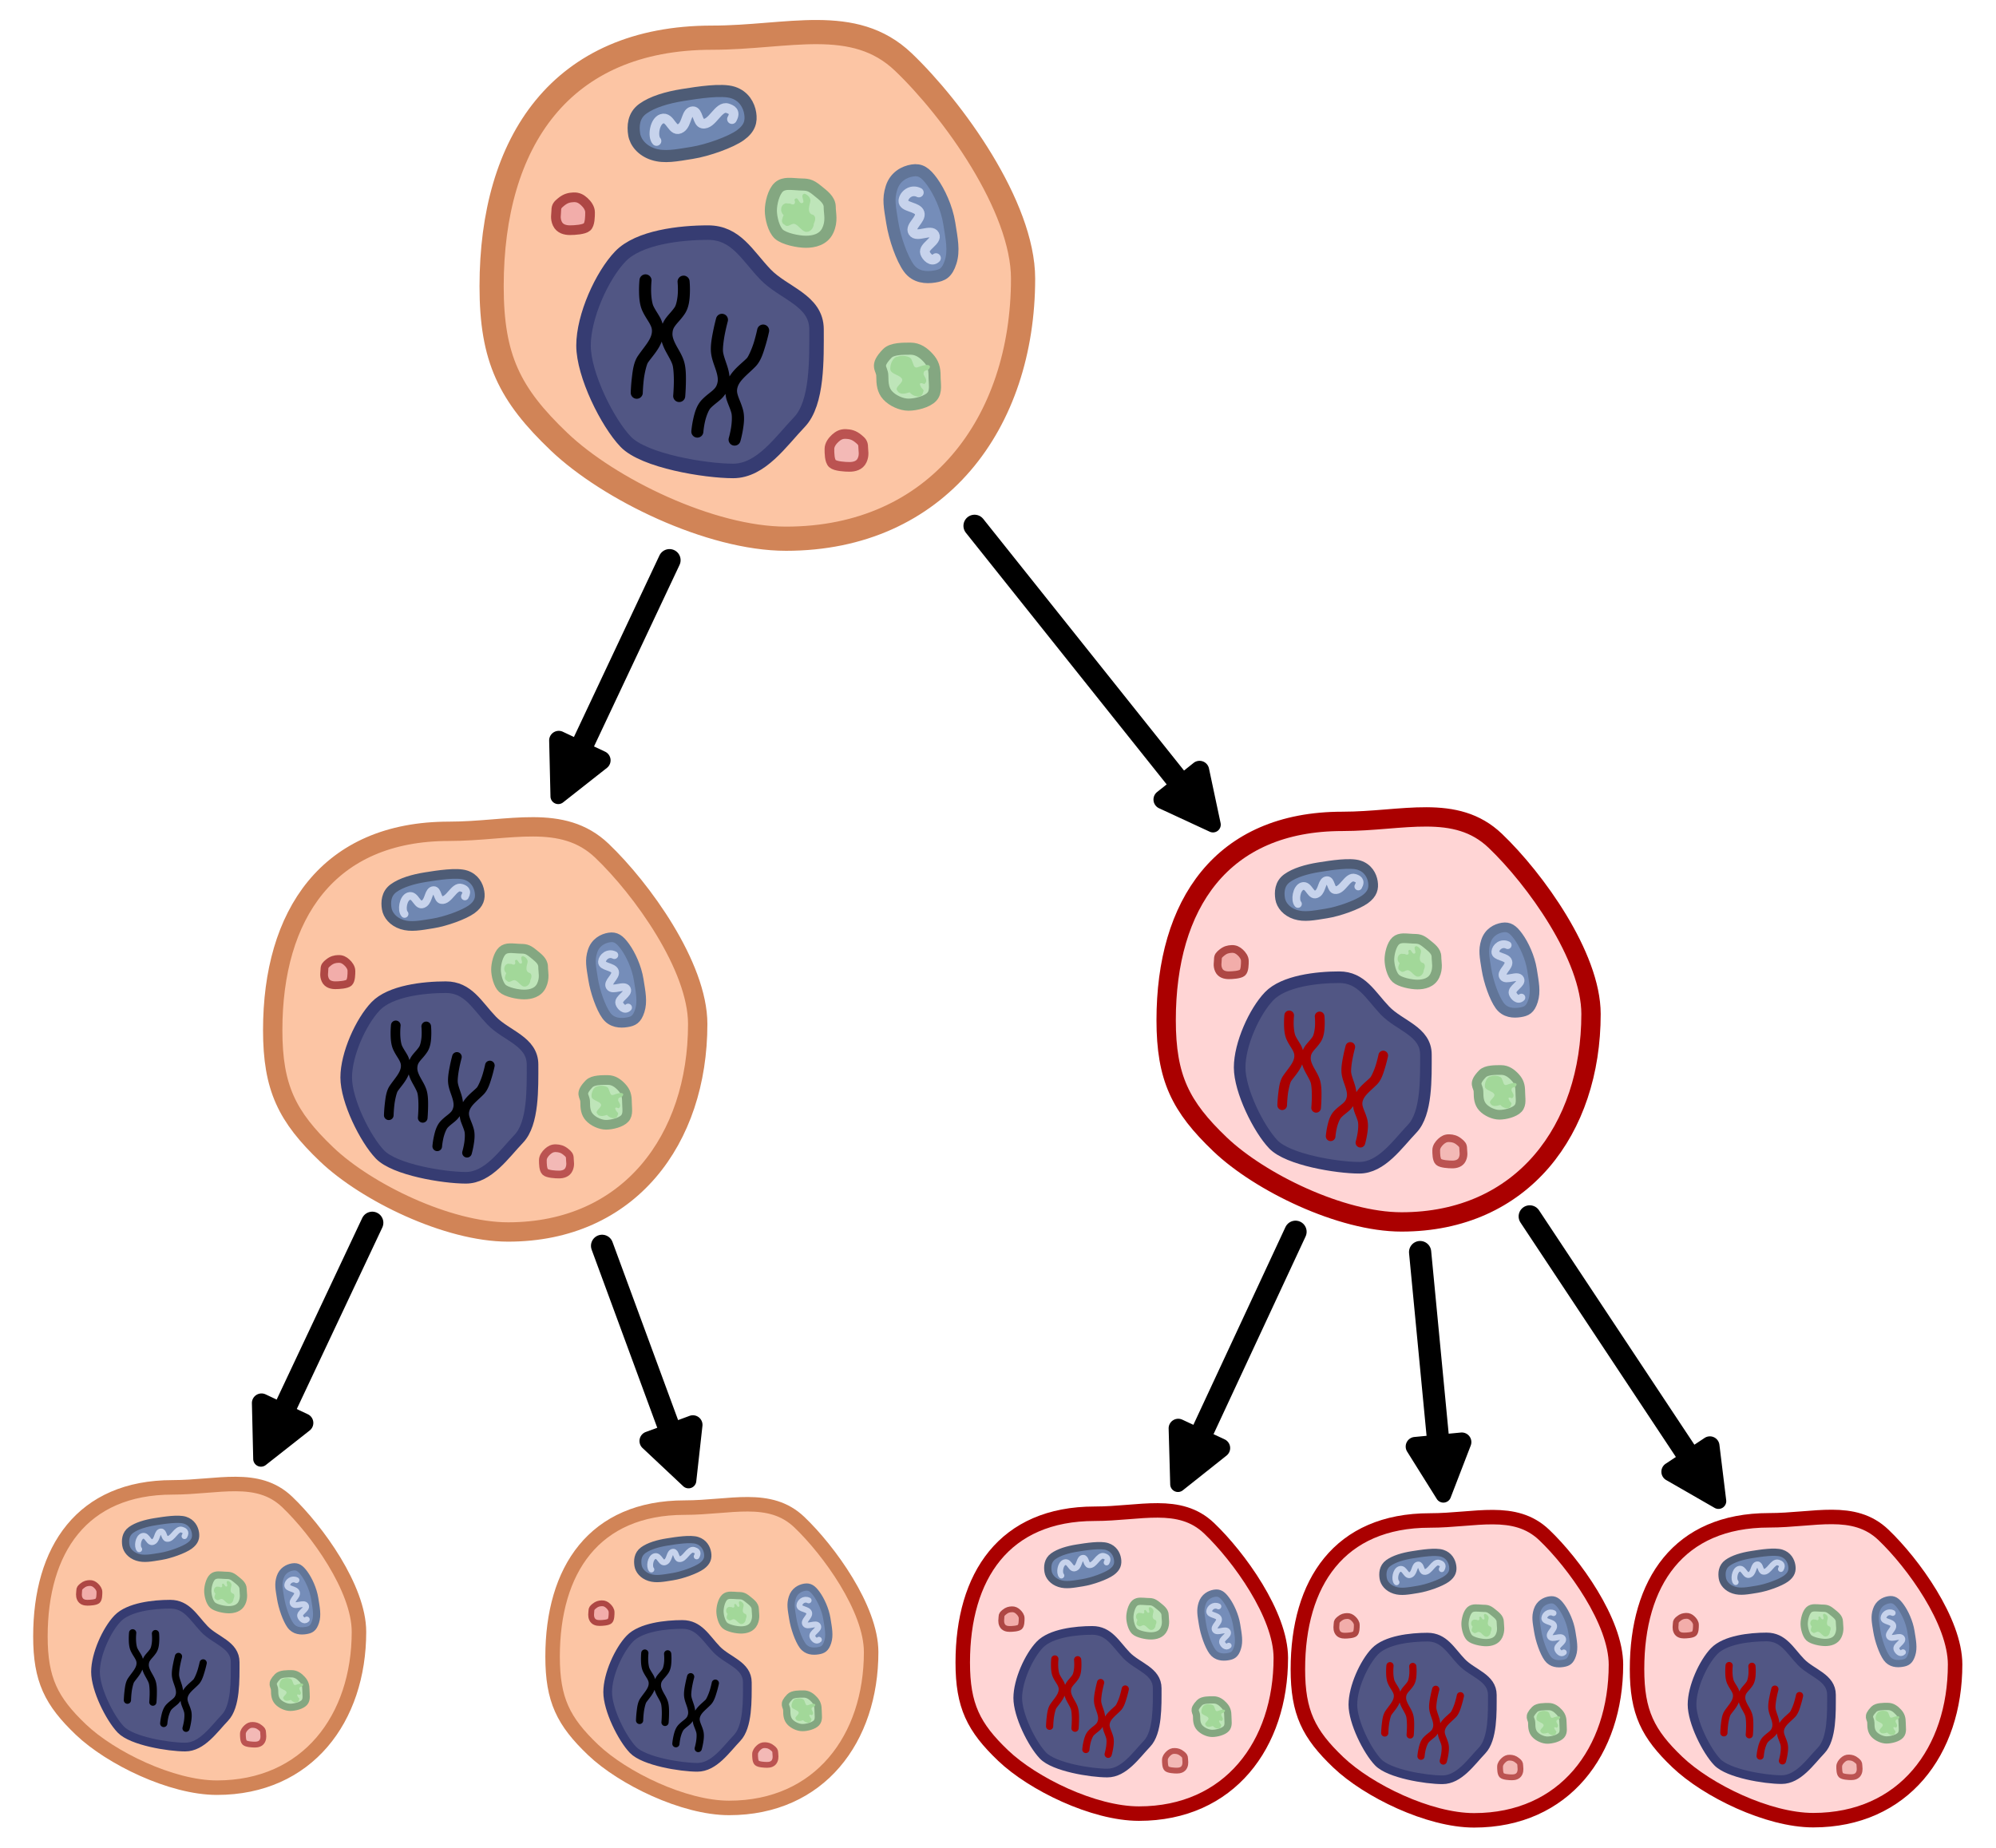 <?xml version="1.0" encoding="UTF-8" standalone="no"?>
<!-- Created with Inkscape (http://www.inkscape.org/) -->

<svg
   width="270mm"
   height="250mm"
   viewBox="0 0 270 250"
   version="1.1"
   id="svg1"
   xml:space="preserve"
   inkscape:version="1.3.2 (091e20e, 2023-11-25, custom)"
   sodipodi:docname="cell_division-cancer.svg"
   inkscape:export-filename="cell_cancer.png"
   inkscape:export-xdpi="96"
   inkscape:export-ydpi="96"
   xmlns:inkscape="http://www.inkscape.org/namespaces/inkscape"
   xmlns:sodipodi="http://sodipodi.sourceforge.net/DTD/sodipodi-0.dtd"
   xmlns="http://www.w3.org/2000/svg"
   xmlns:svg="http://www.w3.org/2000/svg"><sodipodi:namedview
     id="namedview1"
     pagecolor="#ffffff"
     bordercolor="#000000"
     borderopacity="0.25"
     inkscape:showpageshadow="2"
     inkscape:pageopacity="0.0"
     inkscape:pagecheckerboard="0"
     inkscape:deskcolor="#d1d1d1"
     inkscape:document-units="mm"
     inkscape:zoom="0.50205276"
     inkscape:cx="525.84115"
     inkscape:cy="479.03332"
     inkscape:window-width="1920"
     inkscape:window-height="1009"
     inkscape:window-x="1912"
     inkscape:window-y="-8"
     inkscape:window-maximized="1"
     inkscape:current-layer="layer1" /><defs
     id="defs1"><marker
       style="overflow:visible"
       id="RoundedArrow"
       refX="0"
       refY="0"
       orient="auto-start-reverse"
       inkscape:stockid="Rounded arrow"
       markerWidth="0.5"
       markerHeight="0.5"
       viewBox="0 0 1 1"
       inkscape:isstock="true"
       inkscape:collect="always"
       preserveAspectRatio="xMidYMid"><path
         transform="scale(0.7)"
         d="m -0.211,-4.106 6.422,3.211 a 1,1 90 0 1 0,1.789 L -0.211,4.106 A 1.236,1.236 31.717 0 1 -2,3 v -6 a 1.236,1.236 148.283 0 1 1.789,-1.106 z"
         style="fill:context-stroke;fill-rule:evenodd;stroke:none"
         id="path8" /></marker><inkscape:path-effect
       effect="rough_hatches"
       id="path-effect3"
       is_visible="true"
       lpeversion="1.2"
       direction="106.577,92.261 , 28.321,0"
       dist_rdm="75;1"
       growth="100"
       do_bend="true"
       bender="106.577,97.261 , 5,0"
       bottom_edge_variation="10.807;2004554173"
       top_edge_variation="10.807;1"
       bottom_tgt_variation="0;1"
       top_tgt_variation="0;1"
       scale_bf="1"
       scale_bb="1"
       scale_tf="1"
       scale_tb="1"
       top_smth_variation="0;1"
       bottom_smth_variation="0;1"
       fat_output="true"
       stroke_width_top="2.8"
       stroke_width_bottom="1"
       front_thickness="1"
       back_thickness="0.25" /><inkscape:path-effect
       effect="sketch"
       id="path-effect2"
       is_visible="true"
       lpeversion="1"
       nbiter_approxstrokes="2"
       parallel_offset="5;1"
       strokelength="42.804"
       strokelength_rdm="0.3;1"
       strokeoverlap="0.3"
       strokeoverlap_rdm="0.3;1"
       ends_tolerance="0.1;1"
       tremble_size="5;1"
       tremble_frequency="1"
       nbtangents="5"
       tgt_places_rdmness="1;1"
       tgtlength="100"
       tgtlength_rdm="0.3;1"
       tgtscale="10" /><marker
       style="overflow:visible"
       id="RoundedArrow-2"
       refX="0"
       refY="0"
       orient="auto-start-reverse"
       inkscape:stockid="Rounded arrow"
       markerWidth="0.5"
       markerHeight="0.5"
       viewBox="0 0 1 1"
       inkscape:isstock="true"
       inkscape:collect="always"
       preserveAspectRatio="xMidYMid"><path
         transform="scale(0.7)"
         d="m -0.211,-4.106 6.422,3.211 a 1,1 90 0 1 0,1.789 L -0.211,4.106 A 1.236,1.236 31.717 0 1 -2,3 v -6 a 1.236,1.236 148.283 0 1 1.789,-1.106 z"
         style="fill:context-stroke;fill-rule:evenodd;stroke:none"
         id="path8-3" /></marker><marker
       style="overflow:visible"
       id="RoundedArrow-5"
       refX="0"
       refY="0"
       orient="auto-start-reverse"
       inkscape:stockid="Rounded arrow"
       markerWidth="0.5"
       markerHeight="0.5"
       viewBox="0 0 1 1"
       inkscape:isstock="true"
       inkscape:collect="always"
       preserveAspectRatio="xMidYMid"><path
         transform="scale(0.7)"
         d="m -0.211,-4.106 6.422,3.211 a 1,1 90 0 1 0,1.789 L -0.211,4.106 A 1.236,1.236 31.717 0 1 -2,3 v -6 a 1.236,1.236 148.283 0 1 1.789,-1.106 z"
         style="fill:context-stroke;fill-rule:evenodd;stroke:none"
         id="path8-1" /></marker><marker
       style="overflow:visible"
       id="RoundedArrow-8"
       refX="0"
       refY="0"
       orient="auto-start-reverse"
       inkscape:stockid="Rounded arrow"
       markerWidth="0.5"
       markerHeight="0.5"
       viewBox="0 0 1 1"
       inkscape:isstock="true"
       inkscape:collect="always"
       preserveAspectRatio="xMidYMid"><path
         transform="scale(0.7)"
         d="m -0.211,-4.106 6.422,3.211 a 1,1 90 0 1 0,1.789 L -0.211,4.106 A 1.236,1.236 31.717 0 1 -2,3 v -6 a 1.236,1.236 148.283 0 1 1.789,-1.106 z"
         style="fill:context-stroke;fill-rule:evenodd;stroke:none"
         id="path8-6" /></marker><marker
       style="overflow:visible"
       id="RoundedArrow-5-7"
       refX="0"
       refY="0"
       orient="auto-start-reverse"
       inkscape:stockid="Rounded arrow"
       markerWidth="0.5"
       markerHeight="0.5"
       viewBox="0 0 1 1"
       inkscape:isstock="true"
       inkscape:collect="always"
       preserveAspectRatio="xMidYMid"><path
         transform="scale(0.7)"
         d="m -0.211,-4.106 6.422,3.211 a 1,1 90 0 1 0,1.789 L -0.211,4.106 A 1.236,1.236 31.717 0 1 -2,3 v -6 a 1.236,1.236 148.283 0 1 1.789,-1.106 z"
         style="fill:context-stroke;fill-rule:evenodd;stroke:none"
         id="path8-1-1" /></marker><marker
       style="overflow:visible"
       id="RoundedArrow-5-75"
       refX="0"
       refY="0"
       orient="auto-start-reverse"
       inkscape:stockid="Rounded arrow"
       markerWidth="0.5"
       markerHeight="0.5"
       viewBox="0 0 1 1"
       inkscape:isstock="true"
       inkscape:collect="always"
       preserveAspectRatio="xMidYMid"><path
         transform="scale(0.7)"
         d="m -0.211,-4.106 6.422,3.211 a 1,1 90 0 1 0,1.789 L -0.211,4.106 A 1.236,1.236 31.717 0 1 -2,3 v -6 a 1.236,1.236 148.283 0 1 1.789,-1.106 z"
         style="fill:context-stroke;fill-rule:evenodd;stroke:none"
         id="path8-1-18" /></marker></defs><g
     inkscape:label="Layer 1"
     inkscape:groupmode="layer"
     id="layer1"
     transform="translate(-4.566,-2.904)"><g
       id="g32"
       transform="matrix(0.993,0,0,0.993,0.946,-3.932)"><g
         id="g10"
         transform="matrix(0.659,0,0,0.659,33.193,-19.421)"><path
           id="path1"
           style="fill:#fcc5a4;stroke:#d18457;stroke-width:5;stroke-linecap:round;stroke-linejoin:round;stroke-dasharray:none;stroke-opacity:1;paint-order:markers stroke fill"
           d="m 166.645,97.524 c 0,29.842 -17.718,53.77 -49.001,53.77 -15.641,0 -36.653,-10.264 -46.903,-20.042 -10.25,-9.778 -13.955,-17.226 -13.955,-32.147 10e-7,-29.842 14.293,-51.399 45.575,-51.399 15.641,-10e-7 29.275,-4.756 39.525,5.023 10.25,9.778 24.759,29.874 24.759,44.795 z"
           sodipodi:nodetypes="sssssss" /><path
           id="path3"
           style="fill:#515684;fill-opacity:1;stroke:#363c72;stroke-width:3;stroke-linecap:round;stroke-linejoin:round;stroke-dasharray:none;stroke-opacity:1;paint-order:markers stroke fill"
           d="m 123.948,108.016 c 0,6.036 0.25,15.206 -3.538,19.161 -3.788,3.956 -7.91,10.107 -13.69,10.107 -5.78,0 -18.423,-2.076 -22.211,-6.032 -3.788,-3.956 -8.724,-13.866 -8.724,-19.902 0,-6.036 3.825,-14.465 7.613,-18.42 3.788,-3.956 12.356,-4.92 18.136,-4.92 5.78,10e-7 8.05,4.67 11.838,8.625 3.788,3.956 10.577,5.345 10.577,11.381 z"
           sodipodi:nodetypes="sssssssss" /><path
           id="path4"
           style="fill:#6f87b2;fill-opacity:1;stroke:#4e5c76;stroke-width:2.5;stroke-linecap:round;stroke-linejoin:round;stroke-dasharray:none;stroke-opacity:1;paint-order:markers stroke fill"
           d="m 110.242,63.338 c 0.264,1.653 -0.063,3.106 -2.033,4.531 -1.97,1.425 -6.733,3.139 -10.002,3.66 -3.269,0.522 -5.691,1.022 -8.007,0.28 -2.315,-0.741 -3.681,-2.458 -3.945,-4.11 -0.264,-1.653 -0.192,-3.866 1.778,-5.29 1.97,-1.425 4.994,-2.328 8.264,-2.849 3.269,-0.522 8.054,-1.265 10.369,-0.524 2.315,0.741 3.312,2.65 3.575,4.303 z"
           sodipodi:nodetypes="sssssssss" /><path
           id="path4-3"
           style="fill:#758db9;fill-opacity:1;stroke:#617598;stroke-width:2.5;stroke-linecap:round;stroke-linejoin:round;stroke-dasharray:none;stroke-opacity:1;paint-order:markers stroke fill"
           d="m 143.758,75.162 c 1.653,-0.264 2.69,0.402 4.115,2.371 1.425,1.97 2.996,5.276 3.517,8.546 0.522,3.269 1.022,5.691 0.28,8.007 -0.741,2.315 -1.712,2.75 -3.365,3.013 -1.653,0.264 -3.866,0.192 -5.29,-1.778 -1.425,-1.97 -2.887,-6.112 -3.408,-9.382 -0.522,-3.269 -0.893,-4.886 -0.151,-7.202 0.741,-2.315 2.65,-3.312 4.303,-3.575 z"
           sodipodi:nodetypes="sssssssss" /><path
           id="path5"
           style="fill:#bee5b9;fill-opacity:1;stroke:#84a781;stroke-width:2.5;stroke-linecap:round;stroke-linejoin:round;stroke-dasharray:none;stroke-opacity:1;paint-order:markers stroke fill"
           d="m 148.351,117.653 c 0,1.637 0.42,3.213 -0.557,4.285 -0.978,1.073 -3.353,1.643 -4.844,1.643 -1.492,0 -3.308,-0.85 -4.285,-1.923 -0.978,-1.073 -1.116,-2.369 -1.116,-4.006 0,-1.637 -1.603,-1.936 1.023,-4.658 1.008,-1.044 3.353,-0.991 4.844,-0.991 1.492,0 2.656,0.85 3.633,1.923 0.978,1.073 1.303,2.089 1.303,3.726 z"
           sodipodi:nodetypes="sssssssss" /><path
           id="path5-9"
           style="fill:#bee5b9;fill-opacity:1;stroke:#84a781;stroke-width:2.5;stroke-linecap:round;stroke-linejoin:round;stroke-dasharray:none;stroke-opacity:1;paint-order:markers stroke fill"
           d="m 120.438,78.046 c -1.636,-0.066 -3.213,-0.42 -4.285,0.557 -1.073,0.978 -1.643,3.353 -1.643,4.844 0,1.492 0.586,3.901 1.659,4.878 1.073,0.978 3.95,1.577 5.587,1.577 1.637,0 3.64,-0.435 4.526,-2.341 0.91,-1.955 0.398,-3.479 0.398,-4.844 0,-1.492 -1.399,-2.442 -2.516,-3.37 -1.634,-1.358 -2.192,-1.241 -3.726,-1.303 z"
           sodipodi:nodetypes="sssssssss" /><path
           id="path5-9-9"
           style="fill:#f3b9b6;fill-opacity:1;stroke:#bb5351;stroke-width:2;stroke-linecap:round;stroke-linejoin:round;stroke-dasharray:none;stroke-opacity:1;paint-order:markers stroke fill"
           d="m 130.017,129.64 c -0.938,-0.037 -1.578,0.319 -2.194,0.88 -0.615,0.56 -1.206,1.362 -1.206,2.218 0,0.855 0.007,2.467 0.622,3.028 0.615,0.56 2.594,0.674 3.533,0.674 0.939,0 2.087,-0.249 2.595,-1.342 0.522,-1.121 0.228,-1.995 0.228,-2.778 0,-0.855 -0.341,-1.17 -0.981,-1.702 -0.937,-0.779 -1.718,-0.942 -2.598,-0.977 z"
           sodipodi:nodetypes="sssssssss" /><path
           id="path5-9-9-8"
           style="fill:#f2adaa;fill-opacity:1;stroke:#ae4744;stroke-width:2;stroke-linecap:round;stroke-linejoin:round;stroke-dasharray:none;stroke-opacity:1;paint-order:markers stroke fill"
           d="m 73.734,80.707 c 0.938,-0.037 1.578,0.319 2.194,0.88 0.615,0.56 1.206,1.362 1.206,2.218 0,0.855 -0.007,2.467 -0.622,3.028 -0.615,0.56 -2.594,0.674 -3.533,0.674 -0.939,0 -2.087,-0.249 -2.595,-1.342 -0.522,-1.121 -0.228,-1.995 -0.228,-2.778 0,-0.855 0.341,-1.17 0.981,-1.702 0.937,-0.779 1.718,-0.942 2.598,-0.977 z"
           sodipodi:nodetypes="sssssssss" /><path
           style="fill:none;fill-opacity:1;stroke:#c7d3ec;stroke-width:2;stroke-linecap:round;stroke-linejoin:round;stroke-dasharray:none;stroke-opacity:1;paint-order:markers stroke fill"
           d="m 145.101,79.72 c -1.611,-0.803 -3.109,0.495 -3.203,1.7 -0.109,1.399 2.962,1.18 3.369,2.523 0.403,1.33 -2.114,2.746 -1.389,3.932 0.784,1.283 3.781,-0.732 4.469,0.605 0.643,1.251 -2.418,2.398 -1.97,3.731 0.266,0.792 1.379,1.972 2.272,1.062"
           id="path6"
           sodipodi:nodetypes="caaaaac" /><path
           style="fill:none;fill-opacity:1;stroke:#c7d3ec;stroke-width:2;stroke-linecap:round;stroke-linejoin:round;stroke-dasharray:none;stroke-opacity:1;paint-order:markers stroke fill"
           d="m 106.47,64.543 c 0.889,-1.565 -0.136,-1.983 -0.899,-2.236 -1.918,-0.635 -3.183,3.52 -5.172,3.163 -1.066,-0.192 -0.924,-2.582 -2.007,-2.554 -1.403,0.036 -1.194,2.58 -2.426,3.442 -1.852,1.295 -2.148,-2.511 -4.015,-1.872 -1.485,0.509 -1.944,3.642 -1.084,4.583"
           id="path6-2"
           sodipodi:nodetypes="caaassc" /><path
           style="fill:#a2d899;fill-opacity:1;stroke:none;stroke-width:3.6;stroke-linecap:round;stroke-linejoin:round;stroke-dasharray:none;stroke-opacity:1;paint-order:markers stroke fill"
           d="m 117.665,81.932 c -1.149,0.199 -1.359,1.755 -0.518,2.431 -0.225,0.707 -0.748,1.543 0.213,2.018 0.734,0.775 1.43,-0.537 2.241,-0.092 0.744,0.383 1.185,1.218 1.985,1.53 0.988,0.259 1.799,-0.738 1.807,-1.656 0.34,-0.661 0.546,-1.712 -0.433,-1.916 -0.915,-0.439 -0.524,-1.703 -0.335,-2.499 0.285,-0.806 -0.434,-1.539 -1.142,-1.789 -1.22,0.237 0.524,1.989 -0.712,1.958 -0.544,-0.148 -0.709,-1.598 -1.39,-0.713 0.331,0.771 -0.076,1.27 -0.856,0.806 -0.283,-0.042 -0.579,10e-4 -0.86,-0.078 z"
           id="path7" /><path
           style="fill:#a2d899;fill-opacity:1;stroke:none;stroke-width:3.6;stroke-linecap:round;stroke-linejoin:round;stroke-dasharray:none;stroke-opacity:1;paint-order:markers stroke fill"
           d="m 145.899,121.266 c -0.376,1.104 -2.034,0.602 -2.71,-0.238 -0.707,0.225 -2.032,0.643 -2.507,-0.318 -0.775,-0.734 1.376,-1.663 0.93,-2.473 -0.383,-0.744 -2.057,-0.952 -2.368,-1.752 -0.259,-0.988 0.505,-2.8 1.423,-2.809 0.661,-0.34 2.76,-0.267 2.964,0.713 0.439,0.915 0.376,1.666 1.171,1.476 0.806,-0.285 2.354,-0.871 2.605,-0.162 -0.237,1.22 -1.36,0.338 -1.329,1.573 0.148,0.544 1.039,1.361 0.154,2.042 -0.771,-0.331 -1.177,-0.25 -0.713,0.53 0.042,0.283 0.65,0.63 0.556,0.907 z"
           id="path7-9"
           sodipodi:nodetypes="scccccccccccss" /><path
           style="color:#000000;fill:#000000;fill-opacity:1;stroke-width:0.83;stroke-linecap:round;stroke-linejoin:round;-inkscape-stroke:none;paint-order:markers stroke fill"
           d="m 88.727,96.645 a 1.245,1.245 0 0 0 -1.368,1.109 c 0,0 -0.109,1.04 -0.096,2.333 0.013,1.293 0.091,2.839 0.717,4.165 0.521,1.105 1.127,1.918 1.493,2.594 0.366,0.676 0.527,1.138 0.43,1.877 -0.199,1.509 -1.622,2.94 -2.871,4.776 -0.896,1.317 -1.084,3.057 -1.268,4.64 -0.184,1.583 -0.219,2.943 -0.219,2.943 a 1.245,1.245 0 0 0 1.211,1.278 1.245,1.245 0 0 0 1.278,-1.213 c 0,0 0.034,-1.263 0.203,-2.72 0.169,-1.457 0.615,-3.175 0.854,-3.526 0.81,-1.191 2.152,-2.536 2.857,-4.356 0.211,0.719 0.502,1.391 0.824,1.991 0.575,1.072 1.161,2.022 1.402,2.8 0.208,0.669 0.308,2.372 0.28,3.778 -0.027,1.406 -0.13,2.568 -0.13,2.568 a 1.245,1.245 0 0 0 1.13,1.351 1.245,1.245 0 0 0 1.351,-1.13 c 0,0 0.111,-1.239 0.139,-2.74 0.029,-1.501 0.029,-3.211 -0.392,-4.565 -0.387,-1.246 -1.074,-2.283 -1.587,-3.239 -0.513,-0.956 -0.83,-1.777 -0.794,-2.49 0.042,-0.834 0.258,-1.215 0.694,-1.779 0.436,-0.563 1.144,-1.24 1.84,-2.278 0.892,-1.33 1.018,-2.959 1.068,-4.317 0.05,-1.359 -0.065,-2.472 -0.065,-2.472 a 1.245,1.245 0 0 0 -1.365,-1.111 1.245,1.245 0 0 0 -1.112,1.365 c 0,0 0.097,0.957 0.053,2.125 -0.043,1.169 -0.315,2.525 -0.648,3.022 -0.529,0.789 -1.14,1.363 -1.741,2.14 -0.283,0.366 -0.545,0.804 -0.759,1.294 -0.134,-0.425 -0.282,-0.844 -0.473,-1.196 -0.489,-0.902 -1.035,-1.633 -1.43,-2.469 -0.29,-0.615 -0.466,-1.989 -0.478,-3.129 -0.012,-1.14 0.083,-2.048 0.083,-2.048 A 1.245,1.245 0 0 0 88.727,96.645 Z"
           id="path9" /><path
           style="color:#000000;fill:#000000;fill-opacity:1;stroke-width:0.83;stroke-linecap:round;stroke-linejoin:round;-inkscape-stroke:none;paint-order:markers stroke fill"
           d="m 106.667,131.998 a 1.245,1.245 0 0 0 1.543,-0.849 c 0,0 0.292,-1.004 0.508,-2.279 0.216,-1.275 0.414,-2.81 0.034,-4.226 -0.317,-1.18 -0.769,-2.088 -1.009,-2.818 -0.241,-0.73 -0.317,-1.214 -0.09,-1.924 0.463,-1.45 2.118,-2.605 3.673,-4.191 1.115,-1.137 1.609,-2.816 2.071,-4.341 0.462,-1.525 0.737,-2.857 0.737,-2.857 a 1.245,1.245 0 0 0 -0.965,-1.472 1.245,1.245 0 0 0 -1.472,0.967 c 0,0 -0.257,1.237 -0.682,2.641 -0.425,1.404 -1.169,3.015 -1.466,3.319 -1.009,1.028 -2.568,2.114 -3.584,3.78 -0.08,-0.745 -0.247,-1.458 -0.457,-2.105 -0.376,-1.157 -0.783,-2.196 -0.883,-3.004 -0.086,-0.695 0.118,-2.389 0.394,-3.767 0.276,-1.379 0.583,-2.504 0.583,-2.504 a 1.245,1.245 0 0 0 -0.872,-1.53 1.245,1.245 0 0 0 -1.53,0.872 c 0,0 -0.329,1.2 -0.623,2.672 -0.295,1.472 -0.598,3.155 -0.424,4.563 0.16,1.294 0.652,2.437 0.987,3.47 0.335,1.032 0.502,1.896 0.34,2.592 -0.189,0.813 -0.469,1.15 -0.998,1.627 -0.529,0.477 -1.346,1.017 -2.215,1.915 -1.114,1.151 -1.527,2.731 -1.817,4.059 -0.291,1.328 -0.375,2.445 -0.375,2.445 a 1.245,1.245 0 0 0 1.146,1.335 1.245,1.245 0 0 0 1.337,-1.146 c 0,0 0.074,-0.959 0.325,-2.101 0.25,-1.143 0.758,-2.429 1.174,-2.859 0.661,-0.683 1.364,-1.139 2.093,-1.797 0.344,-0.31 0.679,-0.694 0.976,-1.139 0.057,0.442 0.128,0.881 0.254,1.262 0.321,0.974 0.729,1.791 0.969,2.684 0.177,0.657 0.106,2.04 -0.085,3.164 -0.191,1.124 -0.445,2.001 -0.445,2.001 a 1.245,1.245 0 0 0 0.849,1.543 z"
           id="path9-8" /></g><g
         id="g10-2"
         transform="matrix(0.527,0,0,0.527,10.869,95.004)"><path
           id="path1-2"
           style="fill:#fcc5a4;stroke:#d18457;stroke-width:5;stroke-linecap:round;stroke-linejoin:round;stroke-dasharray:none;stroke-opacity:1;paint-order:markers stroke fill"
           d="m 166.645,97.524 c 0,29.842 -17.718,53.77 -49.001,53.77 -15.641,0 -36.653,-10.264 -46.903,-20.042 -10.25,-9.778 -13.955,-17.226 -13.955,-32.147 10e-7,-29.842 14.293,-51.399 45.575,-51.399 15.641,-10e-7 29.275,-4.756 39.525,5.023 10.25,9.778 24.759,29.874 24.759,44.795 z"
           sodipodi:nodetypes="sssssss" /><path
           id="path3-6"
           style="fill:#515684;fill-opacity:1;stroke:#363c72;stroke-width:3;stroke-linecap:round;stroke-linejoin:round;stroke-dasharray:none;stroke-opacity:1;paint-order:markers stroke fill"
           d="m 123.948,108.016 c 0,6.036 0.25,15.206 -3.538,19.161 -3.788,3.956 -7.91,10.107 -13.69,10.107 -5.78,0 -18.423,-2.076 -22.211,-6.032 -3.788,-3.956 -8.724,-13.866 -8.724,-19.902 0,-6.036 3.825,-14.465 7.613,-18.42 3.788,-3.956 12.356,-4.92 18.136,-4.92 5.78,10e-7 8.05,4.67 11.838,8.625 3.788,3.956 10.577,5.345 10.577,11.381 z"
           sodipodi:nodetypes="sssssssss" /><path
           id="path4-1"
           style="fill:#6f87b2;fill-opacity:1;stroke:#4e5c76;stroke-width:2.5;stroke-linecap:round;stroke-linejoin:round;stroke-dasharray:none;stroke-opacity:1;paint-order:markers stroke fill"
           d="m 110.242,63.338 c 0.264,1.653 -0.063,3.106 -2.033,4.531 -1.97,1.425 -6.733,3.139 -10.002,3.66 -3.269,0.522 -5.691,1.022 -8.007,0.28 -2.315,-0.741 -3.681,-2.458 -3.945,-4.11 -0.264,-1.653 -0.192,-3.866 1.778,-5.29 1.97,-1.425 4.994,-2.328 8.264,-2.849 3.269,-0.522 8.054,-1.265 10.369,-0.524 2.315,0.741 3.312,2.65 3.575,4.303 z"
           sodipodi:nodetypes="sssssssss" /><path
           id="path4-3-3"
           style="fill:#758db9;fill-opacity:1;stroke:#617598;stroke-width:2.5;stroke-linecap:round;stroke-linejoin:round;stroke-dasharray:none;stroke-opacity:1;paint-order:markers stroke fill"
           d="m 143.758,75.162 c 1.653,-0.264 2.69,0.402 4.115,2.371 1.425,1.97 2.996,5.276 3.517,8.546 0.522,3.269 1.022,5.691 0.28,8.007 -0.741,2.315 -1.712,2.75 -3.365,3.013 -1.653,0.264 -3.866,0.192 -5.29,-1.778 -1.425,-1.97 -2.887,-6.112 -3.408,-9.382 -0.522,-3.269 -0.893,-4.886 -0.151,-7.202 0.741,-2.315 2.65,-3.312 4.303,-3.575 z"
           sodipodi:nodetypes="sssssssss" /><path
           id="path5-8"
           style="fill:#bee5b9;fill-opacity:1;stroke:#84a781;stroke-width:2.5;stroke-linecap:round;stroke-linejoin:round;stroke-dasharray:none;stroke-opacity:1;paint-order:markers stroke fill"
           d="m 148.351,117.653 c 0,1.637 0.42,3.213 -0.557,4.285 -0.978,1.073 -3.353,1.643 -4.844,1.643 -1.492,0 -3.308,-0.85 -4.285,-1.923 -0.978,-1.073 -1.116,-2.369 -1.116,-4.006 0,-1.637 -1.603,-1.936 1.023,-4.658 1.008,-1.044 3.353,-0.991 4.844,-0.991 1.492,0 2.656,0.85 3.633,1.923 0.978,1.073 1.303,2.089 1.303,3.726 z"
           sodipodi:nodetypes="sssssssss" /><path
           id="path5-9-6"
           style="fill:#bee5b9;fill-opacity:1;stroke:#84a781;stroke-width:2.5;stroke-linecap:round;stroke-linejoin:round;stroke-dasharray:none;stroke-opacity:1;paint-order:markers stroke fill"
           d="m 120.438,78.046 c -1.636,-0.066 -3.213,-0.42 -4.285,0.557 -1.073,0.978 -1.643,3.353 -1.643,4.844 0,1.492 0.586,3.901 1.659,4.878 1.073,0.978 3.95,1.577 5.587,1.577 1.637,0 3.64,-0.435 4.526,-2.341 0.91,-1.955 0.398,-3.479 0.398,-4.844 0,-1.492 -1.399,-2.442 -2.516,-3.37 -1.634,-1.358 -2.192,-1.241 -3.726,-1.303 z"
           sodipodi:nodetypes="sssssssss" /><path
           id="path5-9-9-1"
           style="fill:#f3b9b6;fill-opacity:1;stroke:#bb5351;stroke-width:2;stroke-linecap:round;stroke-linejoin:round;stroke-dasharray:none;stroke-opacity:1;paint-order:markers stroke fill"
           d="m 130.017,129.64 c -0.938,-0.037 -1.578,0.319 -2.194,0.88 -0.615,0.56 -1.206,1.362 -1.206,2.218 0,0.855 0.007,2.467 0.622,3.028 0.615,0.56 2.594,0.674 3.533,0.674 0.939,0 2.087,-0.249 2.595,-1.342 0.522,-1.121 0.228,-1.995 0.228,-2.778 0,-0.855 -0.341,-1.17 -0.981,-1.702 -0.937,-0.779 -1.718,-0.942 -2.598,-0.977 z"
           sodipodi:nodetypes="sssssssss" /><path
           id="path5-9-9-8-5"
           style="fill:#f2adaa;fill-opacity:1;stroke:#ae4744;stroke-width:2;stroke-linecap:round;stroke-linejoin:round;stroke-dasharray:none;stroke-opacity:1;paint-order:markers stroke fill"
           d="m 73.734,80.707 c 0.938,-0.037 1.578,0.319 2.194,0.88 0.615,0.56 1.206,1.362 1.206,2.218 0,0.855 -0.007,2.467 -0.622,3.028 -0.615,0.56 -2.594,0.674 -3.533,0.674 -0.939,0 -2.087,-0.249 -2.595,-1.342 -0.522,-1.121 -0.228,-1.995 -0.228,-2.778 0,-0.855 0.341,-1.17 0.981,-1.702 0.937,-0.779 1.718,-0.942 2.598,-0.977 z"
           sodipodi:nodetypes="sssssssss" /><path
           style="fill:none;fill-opacity:1;stroke:#c7d3ec;stroke-width:2;stroke-linecap:round;stroke-linejoin:round;stroke-dasharray:none;stroke-opacity:1;paint-order:markers stroke fill"
           d="m 145.101,79.72 c -1.611,-0.803 -3.109,0.495 -3.203,1.7 -0.109,1.399 2.962,1.18 3.369,2.523 0.403,1.33 -2.114,2.746 -1.389,3.932 0.784,1.283 3.781,-0.732 4.469,0.605 0.643,1.251 -2.418,2.398 -1.97,3.731 0.266,0.792 1.379,1.972 2.272,1.062"
           id="path6-7"
           sodipodi:nodetypes="caaaaac" /><path
           style="fill:none;fill-opacity:1;stroke:#c7d3ec;stroke-width:2;stroke-linecap:round;stroke-linejoin:round;stroke-dasharray:none;stroke-opacity:1;paint-order:markers stroke fill"
           d="m 106.47,64.543 c 0.889,-1.565 -0.136,-1.983 -0.899,-2.236 -1.918,-0.635 -3.183,3.52 -5.172,3.163 -1.066,-0.192 -0.924,-2.582 -2.007,-2.554 -1.403,0.036 -1.194,2.58 -2.426,3.442 -1.852,1.295 -2.148,-2.511 -4.015,-1.872 -1.485,0.509 -1.944,3.642 -1.084,4.583"
           id="path6-2-9"
           sodipodi:nodetypes="caaassc" /><path
           style="fill:#a2d899;fill-opacity:1;stroke:none;stroke-width:3.6;stroke-linecap:round;stroke-linejoin:round;stroke-dasharray:none;stroke-opacity:1;paint-order:markers stroke fill"
           d="m 117.665,81.932 c -1.149,0.199 -1.359,1.755 -0.518,2.431 -0.225,0.707 -0.748,1.543 0.213,2.018 0.734,0.775 1.43,-0.537 2.241,-0.092 0.744,0.383 1.185,1.218 1.985,1.53 0.988,0.259 1.799,-0.738 1.807,-1.656 0.34,-0.661 0.546,-1.712 -0.433,-1.916 -0.915,-0.439 -0.524,-1.703 -0.335,-2.499 0.285,-0.806 -0.434,-1.539 -1.142,-1.789 -1.22,0.237 0.524,1.989 -0.712,1.958 -0.544,-0.148 -0.709,-1.598 -1.39,-0.713 0.331,0.771 -0.076,1.27 -0.856,0.806 -0.283,-0.042 -0.579,10e-4 -0.86,-0.078 z"
           id="path7-8" /><path
           style="fill:#a2d899;fill-opacity:1;stroke:none;stroke-width:3.6;stroke-linecap:round;stroke-linejoin:round;stroke-dasharray:none;stroke-opacity:1;paint-order:markers stroke fill"
           d="m 145.899,121.266 c -0.376,1.104 -2.034,0.602 -2.71,-0.238 -0.707,0.225 -2.032,0.643 -2.507,-0.318 -0.775,-0.734 1.376,-1.663 0.93,-2.473 -0.383,-0.744 -2.057,-0.952 -2.368,-1.752 -0.259,-0.988 0.505,-2.8 1.423,-2.809 0.661,-0.34 2.76,-0.267 2.964,0.713 0.439,0.915 0.376,1.666 1.171,1.476 0.806,-0.285 2.354,-0.871 2.605,-0.162 -0.237,1.22 -1.36,0.338 -1.329,1.573 0.148,0.544 1.039,1.361 0.154,2.042 -0.771,-0.331 -1.177,-0.25 -0.713,0.53 0.042,0.283 0.65,0.63 0.556,0.907 z"
           id="path7-9-9"
           sodipodi:nodetypes="scccccccccccss" /><path
           style="color:#000000;fill:#000000;fill-opacity:1;stroke-width:0.83;stroke-linecap:round;stroke-linejoin:round;-inkscape-stroke:none;paint-order:markers stroke fill"
           d="m 88.727,96.645 a 1.245,1.245 0 0 0 -1.368,1.109 c 0,0 -0.109,1.04 -0.096,2.333 0.013,1.293 0.091,2.839 0.717,4.165 0.521,1.105 1.127,1.918 1.493,2.594 0.366,0.676 0.527,1.138 0.43,1.877 -0.199,1.509 -1.622,2.94 -2.871,4.776 -0.896,1.317 -1.084,3.057 -1.268,4.64 -0.184,1.583 -0.219,2.943 -0.219,2.943 a 1.245,1.245 0 0 0 1.211,1.278 1.245,1.245 0 0 0 1.278,-1.213 c 0,0 0.034,-1.263 0.203,-2.72 0.169,-1.457 0.615,-3.175 0.854,-3.526 0.81,-1.191 2.152,-2.536 2.857,-4.356 0.211,0.719 0.502,1.391 0.824,1.991 0.575,1.072 1.161,2.022 1.402,2.8 0.208,0.669 0.308,2.372 0.28,3.778 -0.027,1.406 -0.13,2.568 -0.13,2.568 a 1.245,1.245 0 0 0 1.13,1.351 1.245,1.245 0 0 0 1.351,-1.13 c 0,0 0.111,-1.239 0.139,-2.74 0.029,-1.501 0.029,-3.211 -0.392,-4.565 -0.387,-1.246 -1.074,-2.283 -1.587,-3.239 -0.513,-0.956 -0.83,-1.777 -0.794,-2.49 0.042,-0.834 0.258,-1.215 0.694,-1.779 0.436,-0.563 1.144,-1.24 1.84,-2.278 0.892,-1.33 1.018,-2.959 1.068,-4.317 0.05,-1.359 -0.065,-2.472 -0.065,-2.472 a 1.245,1.245 0 0 0 -1.365,-1.111 1.245,1.245 0 0 0 -1.112,1.365 c 0,0 0.097,0.957 0.053,2.125 -0.043,1.169 -0.315,2.525 -0.648,3.022 -0.529,0.789 -1.14,1.363 -1.741,2.14 -0.283,0.366 -0.545,0.804 -0.759,1.294 -0.134,-0.425 -0.282,-0.844 -0.473,-1.196 -0.489,-0.902 -1.035,-1.633 -1.43,-2.469 -0.29,-0.615 -0.466,-1.989 -0.478,-3.129 -0.012,-1.14 0.083,-2.048 0.083,-2.048 A 1.245,1.245 0 0 0 88.727,96.645 Z"
           id="path9-1" /><path
           style="color:#000000;fill:#000000;fill-opacity:1;stroke-width:0.83;stroke-linecap:round;stroke-linejoin:round;-inkscape-stroke:none;paint-order:markers stroke fill"
           d="m 106.667,131.998 a 1.245,1.245 0 0 0 1.543,-0.849 c 0,0 0.292,-1.004 0.508,-2.279 0.216,-1.275 0.414,-2.81 0.034,-4.226 -0.317,-1.18 -0.769,-2.088 -1.009,-2.818 -0.241,-0.73 -0.317,-1.214 -0.09,-1.924 0.463,-1.45 2.118,-2.605 3.673,-4.191 1.115,-1.137 1.609,-2.816 2.071,-4.341 0.462,-1.525 0.737,-2.857 0.737,-2.857 a 1.245,1.245 0 0 0 -0.965,-1.472 1.245,1.245 0 0 0 -1.472,0.967 c 0,0 -0.257,1.237 -0.682,2.641 -0.425,1.404 -1.169,3.015 -1.466,3.319 -1.009,1.028 -2.568,2.114 -3.584,3.78 -0.08,-0.745 -0.247,-1.458 -0.457,-2.105 -0.376,-1.157 -0.783,-2.196 -0.883,-3.004 -0.086,-0.695 0.118,-2.389 0.394,-3.767 0.276,-1.379 0.583,-2.504 0.583,-2.504 a 1.245,1.245 0 0 0 -0.872,-1.53 1.245,1.245 0 0 0 -1.53,0.872 c 0,0 -0.329,1.2 -0.623,2.672 -0.295,1.472 -0.598,3.155 -0.424,4.563 0.16,1.294 0.652,2.437 0.987,3.47 0.335,1.032 0.502,1.896 0.34,2.592 -0.189,0.813 -0.469,1.15 -0.998,1.627 -0.529,0.477 -1.346,1.017 -2.215,1.915 -1.114,1.151 -1.527,2.731 -1.817,4.059 -0.291,1.328 -0.375,2.445 -0.375,2.445 a 1.245,1.245 0 0 0 1.146,1.335 1.245,1.245 0 0 0 1.337,-1.146 c 0,0 0.074,-0.959 0.325,-2.101 0.25,-1.143 0.758,-2.429 1.174,-2.859 0.661,-0.683 1.364,-1.139 2.093,-1.797 0.344,-0.31 0.679,-0.694 0.976,-1.139 0.057,0.442 0.128,0.881 0.254,1.262 0.321,0.974 0.729,1.791 0.969,2.684 0.177,0.657 0.106,2.04 -0.085,3.164 -0.191,1.124 -0.445,2.001 -0.445,2.001 a 1.245,1.245 0 0 0 0.849,1.543 z"
           id="path9-8-3" /></g><g
         id="g10-2-8"
         transform="matrix(0.395,0,0,0.395,-13.279,190.686)"><path
           id="path1-2-0"
           style="fill:#fcc5a4;stroke:#d18457;stroke-width:5;stroke-linecap:round;stroke-linejoin:round;stroke-dasharray:none;stroke-opacity:1;paint-order:markers stroke fill"
           d="m 166.645,97.524 c 0,29.842 -17.718,53.77 -49.001,53.77 -15.641,0 -36.653,-10.264 -46.903,-20.042 -10.25,-9.778 -13.955,-17.226 -13.955,-32.147 10e-7,-29.842 14.293,-51.399 45.575,-51.399 15.641,-10e-7 29.275,-4.756 39.525,5.023 10.25,9.778 24.759,29.874 24.759,44.795 z"
           sodipodi:nodetypes="sssssss" /><path
           id="path3-6-3"
           style="fill:#515684;fill-opacity:1;stroke:#363c72;stroke-width:3;stroke-linecap:round;stroke-linejoin:round;stroke-dasharray:none;stroke-opacity:1;paint-order:markers stroke fill"
           d="m 123.948,108.016 c 0,6.036 0.25,15.206 -3.538,19.161 -3.788,3.956 -7.91,10.107 -13.69,10.107 -5.78,0 -18.423,-2.076 -22.211,-6.032 -3.788,-3.956 -8.724,-13.866 -8.724,-19.902 0,-6.036 3.825,-14.465 7.613,-18.42 3.788,-3.956 12.356,-4.92 18.136,-4.92 5.78,10e-7 8.05,4.67 11.838,8.625 3.788,3.956 10.577,5.345 10.577,11.381 z"
           sodipodi:nodetypes="sssssssss" /><path
           id="path4-1-4"
           style="fill:#6f87b2;fill-opacity:1;stroke:#4e5c76;stroke-width:2.5;stroke-linecap:round;stroke-linejoin:round;stroke-dasharray:none;stroke-opacity:1;paint-order:markers stroke fill"
           d="m 110.242,63.338 c 0.264,1.653 -0.063,3.106 -2.033,4.531 -1.97,1.425 -6.733,3.139 -10.002,3.66 -3.269,0.522 -5.691,1.022 -8.007,0.28 -2.315,-0.741 -3.681,-2.458 -3.945,-4.11 -0.264,-1.653 -0.192,-3.866 1.778,-5.29 1.97,-1.425 4.994,-2.328 8.264,-2.849 3.269,-0.522 8.054,-1.265 10.369,-0.524 2.315,0.741 3.312,2.65 3.575,4.303 z"
           sodipodi:nodetypes="sssssssss" /><path
           id="path4-3-3-6"
           style="fill:#758db9;fill-opacity:1;stroke:#617598;stroke-width:2.5;stroke-linecap:round;stroke-linejoin:round;stroke-dasharray:none;stroke-opacity:1;paint-order:markers stroke fill"
           d="m 143.758,75.162 c 1.653,-0.264 2.69,0.402 4.115,2.371 1.425,1.97 2.996,5.276 3.517,8.546 0.522,3.269 1.022,5.691 0.28,8.007 -0.741,2.315 -1.712,2.75 -3.365,3.013 -1.653,0.264 -3.866,0.192 -5.29,-1.778 -1.425,-1.97 -2.887,-6.112 -3.408,-9.382 -0.522,-3.269 -0.893,-4.886 -0.151,-7.202 0.741,-2.315 2.65,-3.312 4.303,-3.575 z"
           sodipodi:nodetypes="sssssssss" /><path
           id="path5-8-9"
           style="fill:#bee5b9;fill-opacity:1;stroke:#84a781;stroke-width:2.5;stroke-linecap:round;stroke-linejoin:round;stroke-dasharray:none;stroke-opacity:1;paint-order:markers stroke fill"
           d="m 148.351,117.653 c 0,1.637 0.42,3.213 -0.557,4.285 -0.978,1.073 -3.353,1.643 -4.844,1.643 -1.492,0 -3.308,-0.85 -4.285,-1.923 -0.978,-1.073 -1.116,-2.369 -1.116,-4.006 0,-1.637 -1.603,-1.936 1.023,-4.658 1.008,-1.044 3.353,-0.991 4.844,-0.991 1.492,0 2.656,0.85 3.633,1.923 0.978,1.073 1.303,2.089 1.303,3.726 z"
           sodipodi:nodetypes="sssssssss" /><path
           id="path5-9-6-6"
           style="fill:#bee5b9;fill-opacity:1;stroke:#84a781;stroke-width:2.5;stroke-linecap:round;stroke-linejoin:round;stroke-dasharray:none;stroke-opacity:1;paint-order:markers stroke fill"
           d="m 120.438,78.046 c -1.636,-0.066 -3.213,-0.42 -4.285,0.557 -1.073,0.978 -1.643,3.353 -1.643,4.844 0,1.492 0.586,3.901 1.659,4.878 1.073,0.978 3.95,1.577 5.587,1.577 1.637,0 3.64,-0.435 4.526,-2.341 0.91,-1.955 0.398,-3.479 0.398,-4.844 0,-1.492 -1.399,-2.442 -2.516,-3.37 -1.634,-1.358 -2.192,-1.241 -3.726,-1.303 z"
           sodipodi:nodetypes="sssssssss" /><path
           id="path5-9-9-1-6"
           style="fill:#f3b9b6;fill-opacity:1;stroke:#bb5351;stroke-width:2;stroke-linecap:round;stroke-linejoin:round;stroke-dasharray:none;stroke-opacity:1;paint-order:markers stroke fill"
           d="m 130.017,129.64 c -0.938,-0.037 -1.578,0.319 -2.194,0.88 -0.615,0.56 -1.206,1.362 -1.206,2.218 0,0.855 0.007,2.467 0.622,3.028 0.615,0.56 2.594,0.674 3.533,0.674 0.939,0 2.087,-0.249 2.595,-1.342 0.522,-1.121 0.228,-1.995 0.228,-2.778 0,-0.855 -0.341,-1.17 -0.981,-1.702 -0.937,-0.779 -1.718,-0.942 -2.598,-0.977 z"
           sodipodi:nodetypes="sssssssss" /><path
           id="path5-9-9-8-5-5"
           style="fill:#f2adaa;fill-opacity:1;stroke:#ae4744;stroke-width:2;stroke-linecap:round;stroke-linejoin:round;stroke-dasharray:none;stroke-opacity:1;paint-order:markers stroke fill"
           d="m 73.734,80.707 c 0.938,-0.037 1.578,0.319 2.194,0.88 0.615,0.56 1.206,1.362 1.206,2.218 0,0.855 -0.007,2.467 -0.622,3.028 -0.615,0.56 -2.594,0.674 -3.533,0.674 -0.939,0 -2.087,-0.249 -2.595,-1.342 -0.522,-1.121 -0.228,-1.995 -0.228,-2.778 0,-0.855 0.341,-1.17 0.981,-1.702 0.937,-0.779 1.718,-0.942 2.598,-0.977 z"
           sodipodi:nodetypes="sssssssss" /><path
           style="fill:none;fill-opacity:1;stroke:#c7d3ec;stroke-width:2;stroke-linecap:round;stroke-linejoin:round;stroke-dasharray:none;stroke-opacity:1;paint-order:markers stroke fill"
           d="m 145.101,79.72 c -1.611,-0.803 -3.109,0.495 -3.203,1.7 -0.109,1.399 2.962,1.18 3.369,2.523 0.403,1.33 -2.114,2.746 -1.389,3.932 0.784,1.283 3.781,-0.732 4.469,0.605 0.643,1.251 -2.418,2.398 -1.97,3.731 0.266,0.792 1.379,1.972 2.272,1.062"
           id="path6-7-0"
           sodipodi:nodetypes="caaaaac" /><path
           style="fill:none;fill-opacity:1;stroke:#c7d3ec;stroke-width:2;stroke-linecap:round;stroke-linejoin:round;stroke-dasharray:none;stroke-opacity:1;paint-order:markers stroke fill"
           d="m 106.47,64.543 c 0.889,-1.565 -0.136,-1.983 -0.899,-2.236 -1.918,-0.635 -3.183,3.52 -5.172,3.163 -1.066,-0.192 -0.924,-2.582 -2.007,-2.554 -1.403,0.036 -1.194,2.58 -2.426,3.442 -1.852,1.295 -2.148,-2.511 -4.015,-1.872 -1.485,0.509 -1.944,3.642 -1.084,4.583"
           id="path6-2-9-0"
           sodipodi:nodetypes="caaassc" /><path
           style="fill:#a2d899;fill-opacity:1;stroke:none;stroke-width:3.6;stroke-linecap:round;stroke-linejoin:round;stroke-dasharray:none;stroke-opacity:1;paint-order:markers stroke fill"
           d="m 117.665,81.932 c -1.149,0.199 -1.359,1.755 -0.518,2.431 -0.225,0.707 -0.748,1.543 0.213,2.018 0.734,0.775 1.43,-0.537 2.241,-0.092 0.744,0.383 1.185,1.218 1.985,1.53 0.988,0.259 1.799,-0.738 1.807,-1.656 0.34,-0.661 0.546,-1.712 -0.433,-1.916 -0.915,-0.439 -0.524,-1.703 -0.335,-2.499 0.285,-0.806 -0.434,-1.539 -1.142,-1.789 -1.22,0.237 0.524,1.989 -0.712,1.958 -0.544,-0.148 -0.709,-1.598 -1.39,-0.713 0.331,0.771 -0.076,1.27 -0.856,0.806 -0.283,-0.042 -0.579,10e-4 -0.86,-0.078 z"
           id="path7-8-3" /><path
           style="fill:#a2d899;fill-opacity:1;stroke:none;stroke-width:3.6;stroke-linecap:round;stroke-linejoin:round;stroke-dasharray:none;stroke-opacity:1;paint-order:markers stroke fill"
           d="m 145.899,121.266 c -0.376,1.104 -2.034,0.602 -2.71,-0.238 -0.707,0.225 -2.032,0.643 -2.507,-0.318 -0.775,-0.734 1.376,-1.663 0.93,-2.473 -0.383,-0.744 -2.057,-0.952 -2.368,-1.752 -0.259,-0.988 0.505,-2.8 1.423,-2.809 0.661,-0.34 2.76,-0.267 2.964,0.713 0.439,0.915 0.376,1.666 1.171,1.476 0.806,-0.285 2.354,-0.871 2.605,-0.162 -0.237,1.22 -1.36,0.338 -1.329,1.573 0.148,0.544 1.039,1.361 0.154,2.042 -0.771,-0.331 -1.177,-0.25 -0.713,0.53 0.042,0.283 0.65,0.63 0.556,0.907 z"
           id="path7-9-9-6"
           sodipodi:nodetypes="scccccccccccss" /><path
           style="color:#000000;fill:#000000;fill-opacity:1;stroke-width:0.83;stroke-linecap:round;stroke-linejoin:round;-inkscape-stroke:none;paint-order:markers stroke fill"
           d="m 88.727,96.645 a 1.245,1.245 0 0 0 -1.368,1.109 c 0,0 -0.109,1.04 -0.096,2.333 0.013,1.293 0.091,2.839 0.717,4.165 0.521,1.105 1.127,1.918 1.493,2.594 0.366,0.676 0.527,1.138 0.43,1.877 -0.199,1.509 -1.622,2.94 -2.871,4.776 -0.896,1.317 -1.084,3.057 -1.268,4.64 -0.184,1.583 -0.219,2.943 -0.219,2.943 a 1.245,1.245 0 0 0 1.211,1.278 1.245,1.245 0 0 0 1.278,-1.213 c 0,0 0.034,-1.263 0.203,-2.72 0.169,-1.457 0.615,-3.175 0.854,-3.526 0.81,-1.191 2.152,-2.536 2.857,-4.356 0.211,0.719 0.502,1.391 0.824,1.991 0.575,1.072 1.161,2.022 1.402,2.8 0.208,0.669 0.308,2.372 0.28,3.778 -0.027,1.406 -0.13,2.568 -0.13,2.568 a 1.245,1.245 0 0 0 1.13,1.351 1.245,1.245 0 0 0 1.351,-1.13 c 0,0 0.111,-1.239 0.139,-2.74 0.029,-1.501 0.029,-3.211 -0.392,-4.565 -0.387,-1.246 -1.074,-2.283 -1.587,-3.239 -0.513,-0.956 -0.83,-1.777 -0.794,-2.49 0.042,-0.834 0.258,-1.215 0.694,-1.779 0.436,-0.563 1.144,-1.24 1.84,-2.278 0.892,-1.33 1.018,-2.959 1.068,-4.317 0.05,-1.359 -0.065,-2.472 -0.065,-2.472 a 1.245,1.245 0 0 0 -1.365,-1.111 1.245,1.245 0 0 0 -1.112,1.365 c 0,0 0.097,0.957 0.053,2.125 -0.043,1.169 -0.315,2.525 -0.648,3.022 -0.529,0.789 -1.14,1.363 -1.741,2.14 -0.283,0.366 -0.545,0.804 -0.759,1.294 -0.134,-0.425 -0.282,-0.844 -0.473,-1.196 -0.489,-0.902 -1.035,-1.633 -1.43,-2.469 -0.29,-0.615 -0.466,-1.989 -0.478,-3.129 -0.012,-1.14 0.083,-2.048 0.083,-2.048 A 1.245,1.245 0 0 0 88.727,96.645 Z"
           id="path9-1-1" /><path
           style="color:#000000;fill:#000000;fill-opacity:1;stroke-width:0.83;stroke-linecap:round;stroke-linejoin:round;-inkscape-stroke:none;paint-order:markers stroke fill"
           d="m 106.667,131.998 a 1.245,1.245 0 0 0 1.543,-0.849 c 0,0 0.292,-1.004 0.508,-2.279 0.216,-1.275 0.414,-2.81 0.034,-4.226 -0.317,-1.18 -0.769,-2.088 -1.009,-2.818 -0.241,-0.73 -0.317,-1.214 -0.09,-1.924 0.463,-1.45 2.118,-2.605 3.673,-4.191 1.115,-1.137 1.609,-2.816 2.071,-4.341 0.462,-1.525 0.737,-2.857 0.737,-2.857 a 1.245,1.245 0 0 0 -0.965,-1.472 1.245,1.245 0 0 0 -1.472,0.967 c 0,0 -0.257,1.237 -0.682,2.641 -0.425,1.404 -1.169,3.015 -1.466,3.319 -1.009,1.028 -2.568,2.114 -3.584,3.78 -0.08,-0.745 -0.247,-1.458 -0.457,-2.105 -0.376,-1.157 -0.783,-2.196 -0.883,-3.004 -0.086,-0.695 0.118,-2.389 0.394,-3.767 0.276,-1.379 0.583,-2.504 0.583,-2.504 a 1.245,1.245 0 0 0 -0.872,-1.53 1.245,1.245 0 0 0 -1.53,0.872 c 0,0 -0.329,1.2 -0.623,2.672 -0.295,1.472 -0.598,3.155 -0.424,4.563 0.16,1.294 0.652,2.437 0.987,3.47 0.335,1.032 0.502,1.896 0.34,2.592 -0.189,0.813 -0.469,1.15 -0.998,1.627 -0.529,0.477 -1.346,1.017 -2.215,1.915 -1.114,1.151 -1.527,2.731 -1.817,4.059 -0.291,1.328 -0.375,2.445 -0.375,2.445 a 1.245,1.245 0 0 0 1.146,1.335 1.245,1.245 0 0 0 1.337,-1.146 c 0,0 0.074,-0.959 0.325,-2.101 0.25,-1.143 0.758,-2.429 1.174,-2.859 0.661,-0.683 1.364,-1.139 2.093,-1.797 0.344,-0.31 0.679,-0.694 0.976,-1.139 0.057,0.442 0.128,0.881 0.254,1.262 0.321,0.974 0.729,1.791 0.969,2.684 0.177,0.657 0.106,2.04 -0.085,3.164 -0.191,1.124 -0.445,2.001 -0.445,2.001 a 1.245,1.245 0 0 0 0.849,1.543 z"
           id="path9-8-3-4" /></g><path
         style="fill:#999999;fill-opacity:0;stroke:#000000;stroke-width:3.026;stroke-linecap:round;stroke-linejoin:round;stroke-dasharray:none;stroke-opacity:1;marker-end:url(#RoundedArrow);paint-order:markers stroke fill"
         d="M 94.848,83.207 82.293,109.856"
         id="path10"
         sodipodi:nodetypes="cc" /><g
         id="g31"
         transform="translate(1.537,3.997)"><path
           id="path1-2-7"
           style="fill:#ffd5d5;fill-opacity:1;stroke:#aa0000;stroke-width:2.634;stroke-linecap:round;stroke-linejoin:round;stroke-dasharray:none;stroke-opacity:1;paint-order:markers stroke fill"
           d="m 218.844,141.041 c 0,15.722 -9.334,28.328 -25.815,28.328 -8.24,0 -19.31,-5.407 -24.71,-10.559 -5.4,-5.151 -7.352,-9.075 -7.352,-16.936 0,-15.722 7.53,-27.078 24.01,-27.078 8.24,0 15.423,-2.505 20.823,2.646 5.4,5.151 13.044,15.739 13.044,23.599 z"
           sodipodi:nodetypes="sssssss" /><path
           id="path3-6-7"
           style="fill:#515684;fill-opacity:1;stroke:#363c72;stroke-width:1.58;stroke-linecap:round;stroke-linejoin:round;stroke-dasharray:none;stroke-opacity:1;paint-order:markers stroke fill"
           d="m 196.351,146.568 c 0,3.18 0.132,8.011 -1.864,10.095 -1.996,2.084 -4.167,5.325 -7.212,5.325 -3.045,0 -9.706,-1.094 -11.701,-3.178 -1.996,-2.084 -4.596,-7.305 -4.596,-10.485 0,-3.18 2.015,-7.62 4.011,-9.704 1.996,-2.084 6.509,-2.592 9.554,-2.592 3.045,0 4.241,2.46 6.236,4.544 1.996,2.084 5.572,2.816 5.572,5.996 z"
           sodipodi:nodetypes="sssssssss" /><path
           id="path4-1-0"
           style="fill:#6f87b2;fill-opacity:1;stroke:#4e5c76;stroke-width:1.317;stroke-linecap:round;stroke-linejoin:round;stroke-dasharray:none;stroke-opacity:1;paint-order:markers stroke fill"
           d="m 189.13,123.031 c 0.139,0.871 -0.033,1.636 -1.071,2.387 -1.038,0.751 -3.547,1.654 -5.269,1.928 -1.722,0.275 -2.998,0.538 -4.218,0.148 -1.22,-0.39 -1.939,-1.295 -2.078,-2.165 -0.139,-0.871 -0.101,-2.036 0.937,-2.787 1.038,-0.751 2.631,-1.226 4.354,-1.501 1.722,-0.275 4.243,-0.667 5.463,-0.276 1.22,0.39 1.745,1.396 1.884,2.267 z"
           sodipodi:nodetypes="sssssssss" /><path
           id="path4-3-3-3"
           style="fill:#758db9;fill-opacity:1;stroke:#617598;stroke-width:1.317;stroke-linecap:round;stroke-linejoin:round;stroke-dasharray:none;stroke-opacity:1;paint-order:markers stroke fill"
           d="m 206.787,129.26 c 0.871,-0.139 1.417,0.212 2.168,1.249 0.751,1.038 1.578,2.78 1.853,4.502 0.275,1.722 0.538,2.998 0.148,4.218 -0.39,1.22 -0.902,1.449 -1.773,1.588 -0.871,0.139 -2.036,0.101 -2.787,-0.937 -0.751,-1.038 -1.521,-3.22 -1.796,-4.943 -0.275,-1.722 -0.47,-2.574 -0.08,-3.794 0.39,-1.22 1.396,-1.745 2.267,-1.884 z"
           sodipodi:nodetypes="sssssssss" /><path
           id="path5-8-3"
           style="fill:#bee5b9;fill-opacity:1;stroke:#84a781;stroke-width:1.317;stroke-linecap:round;stroke-linejoin:round;stroke-dasharray:none;stroke-opacity:1;paint-order:markers stroke fill"
           d="m 209.207,151.645 c 0,0.863 0.221,1.692 -0.294,2.258 -0.515,0.565 -1.766,0.866 -2.552,0.866 -0.786,0 -1.743,-0.448 -2.258,-1.013 -0.515,-0.565 -0.588,-1.248 -0.588,-2.11 0,-0.863 -0.845,-1.02 0.539,-2.454 0.531,-0.55 1.766,-0.522 2.552,-0.522 0.786,0 1.399,0.448 1.914,1.013 0.515,0.565 0.686,1.101 0.686,1.963 z"
           sodipodi:nodetypes="sssssssss" /><path
           id="path5-9-6-2"
           style="fill:#bee5b9;fill-opacity:1;stroke:#84a781;stroke-width:1.317;stroke-linecap:round;stroke-linejoin:round;stroke-dasharray:none;stroke-opacity:1;paint-order:markers stroke fill"
           d="m 194.501,130.779 c -0.862,-0.035 -1.692,-0.221 -2.258,0.294 -0.565,0.515 -0.866,1.766 -0.866,2.552 0,0.786 0.309,2.055 0.874,2.57 0.565,0.515 2.081,0.831 2.943,0.831 0.863,0 1.917,-0.229 2.385,-1.233 0.479,-1.03 0.21,-1.833 0.21,-2.552 0,-0.786 -0.737,-1.287 -1.325,-1.775 -0.861,-0.715 -1.155,-0.654 -1.963,-0.686 z"
           sodipodi:nodetypes="sssssssss" /><path
           id="path5-9-9-1-0"
           style="fill:#f3b9b6;fill-opacity:1;stroke:#bb5351;stroke-width:1.054;stroke-linecap:round;stroke-linejoin:round;stroke-dasharray:none;stroke-opacity:1;paint-order:markers stroke fill"
           d="m 199.547,157.96 c -0.494,-0.02 -0.832,0.168 -1.156,0.463 -0.324,0.295 -0.635,0.718 -0.635,1.168 0,0.451 0.004,1.3 0.328,1.595 0.324,0.295 1.367,0.355 1.861,0.355 0.495,0 1.099,-0.131 1.367,-0.707 0.275,-0.59 0.12,-1.051 0.12,-1.463 0,-0.451 -0.18,-0.616 -0.517,-0.896 -0.494,-0.41 -0.905,-0.496 -1.369,-0.515 z"
           sodipodi:nodetypes="sssssssss" /><path
           id="path5-9-9-8-5-2"
           style="fill:#f2adaa;fill-opacity:1;stroke:#ae4744;stroke-width:1.054;stroke-linecap:round;stroke-linejoin:round;stroke-dasharray:none;stroke-opacity:1;paint-order:markers stroke fill"
           d="m 169.897,132.181 c 0.494,-0.02 0.832,0.168 1.156,0.463 0.324,0.295 0.635,0.718 0.635,1.168 0,0.451 -0.004,1.3 -0.328,1.595 -0.324,0.295 -1.367,0.355 -1.861,0.355 -0.495,0 -1.099,-0.131 -1.367,-0.707 -0.275,-0.59 -0.12,-1.051 -0.12,-1.463 0,-0.451 0.18,-0.616 0.517,-0.896 0.494,-0.41 0.905,-0.496 1.369,-0.515 z"
           sodipodi:nodetypes="sssssssss" /><path
           style="fill:none;fill-opacity:1;stroke:#c7d3ec;stroke-width:1.054;stroke-linecap:round;stroke-linejoin:round;stroke-dasharray:none;stroke-opacity:1;paint-order:markers stroke fill"
           d="m 207.494,131.661 c -0.849,-0.423 -1.638,0.261 -1.687,0.896 -0.057,0.737 1.561,0.622 1.775,1.329 0.212,0.701 -1.114,1.447 -0.732,2.071 0.413,0.676 1.992,-0.385 2.354,0.319 0.339,0.659 -1.274,1.263 -1.038,1.966 0.14,0.417 0.726,1.039 1.197,0.559"
           id="path6-7-7"
           sodipodi:nodetypes="caaaaac" /><path
           style="fill:none;fill-opacity:1;stroke:#c7d3ec;stroke-width:1.054;stroke-linecap:round;stroke-linejoin:round;stroke-dasharray:none;stroke-opacity:1;paint-order:markers stroke fill"
           d="m 187.142,123.666 c 0.468,-0.824 -0.072,-1.045 -0.474,-1.178 -1.011,-0.335 -1.677,1.855 -2.725,1.666 -0.561,-0.101 -0.487,-1.361 -1.057,-1.346 -0.739,0.019 -0.629,1.359 -1.278,1.813 -0.976,0.682 -1.132,-1.323 -2.115,-0.986 -0.782,0.268 -1.024,1.919 -0.571,2.414"
           id="path6-2-9-05"
           sodipodi:nodetypes="caaassc" /><path
           style="fill:#a2d899;fill-opacity:1;stroke:none;stroke-width:1.897;stroke-linecap:round;stroke-linejoin:round;stroke-dasharray:none;stroke-opacity:1;paint-order:markers stroke fill"
           d="m 193.04,132.827 c -0.605,0.105 -0.716,0.924 -0.273,1.281 -0.118,0.373 -0.394,0.813 0.112,1.063 0.386,0.408 0.753,-0.283 1.18,-0.048 0.392,0.202 0.624,0.642 1.046,0.806 0.52,0.137 0.948,-0.389 0.952,-0.873 0.179,-0.348 0.288,-0.902 -0.228,-1.01 -0.482,-0.231 -0.276,-0.897 -0.176,-1.316 0.15,-0.425 -0.228,-0.811 -0.602,-0.943 -0.643,0.125 0.276,1.048 -0.375,1.032 -0.287,-0.078 -0.373,-0.842 -0.732,-0.375 0.174,0.406 -0.04,0.669 -0.451,0.425 -0.149,-0.022 -0.305,5.3e-4 -0.453,-0.041 z"
           id="path7-8-7" /><path
           style="fill:#a2d899;fill-opacity:1;stroke:none;stroke-width:1.897;stroke-linecap:round;stroke-linejoin:round;stroke-dasharray:none;stroke-opacity:1;paint-order:markers stroke fill"
           d="m 207.915,153.549 c -0.198,0.581 -1.072,0.317 -1.428,-0.126 -0.373,0.118 -1.07,0.339 -1.321,-0.167 -0.408,-0.386 0.725,-0.876 0.49,-1.303 -0.202,-0.392 -1.084,-0.502 -1.248,-0.923 -0.137,-0.52 0.266,-1.475 0.75,-1.48 0.348,-0.179 1.454,-0.14 1.562,0.376 0.231,0.482 0.198,0.878 0.617,0.778 0.425,-0.15 1.24,-0.459 1.372,-0.086 -0.125,0.643 -0.716,0.178 -0.7,0.829 0.078,0.287 0.547,0.717 0.081,1.076 -0.406,-0.174 -0.62,-0.132 -0.376,0.279 0.022,0.149 0.342,0.332 0.293,0.478 z"
           id="path7-9-9-7"
           sodipodi:nodetypes="scccccccccccss" /><path
           style="color:#000000;fill:#aa0000;fill-opacity:1;stroke:none;stroke-width:0.437;stroke-linecap:round;stroke-linejoin:round;-inkscape-stroke:none;paint-order:markers stroke fill"
           d="m 177.795,140.578 a 0.656,0.656 0 0 0 -0.721,0.584 c 0,0 -0.058,0.548 -0.05,1.229 0.007,0.681 0.048,1.496 0.378,2.194 0.275,0.582 0.594,1.01 0.787,1.367 0.193,0.356 0.278,0.6 0.226,0.989 -0.105,0.795 -0.854,1.549 -1.513,2.516 -0.472,0.694 -0.571,1.61 -0.668,2.445 -0.097,0.834 -0.115,1.55 -0.115,1.55 a 0.656,0.656 0 0 0 0.638,0.673 0.656,0.656 0 0 0 0.673,-0.639 c 0,0 0.018,-0.665 0.107,-1.433 0.089,-0.768 0.324,-1.673 0.45,-1.858 0.427,-0.627 1.134,-1.336 1.505,-2.295 0.111,0.379 0.264,0.733 0.434,1.049 0.303,0.565 0.611,1.065 0.739,1.475 0.109,0.352 0.162,1.25 0.148,1.99 -0.014,0.741 -0.068,1.353 -0.068,1.353 a 0.656,0.656 0 0 0 0.595,0.711 0.656,0.656 0 0 0 0.711,-0.595 c 0,0 0.058,-0.653 0.073,-1.443 0.015,-0.791 0.015,-1.692 -0.207,-2.405 -0.204,-0.656 -0.566,-1.203 -0.836,-1.707 -0.27,-0.504 -0.437,-0.936 -0.419,-1.312 0.022,-0.439 0.136,-0.64 0.366,-0.937 0.23,-0.297 0.603,-0.653 0.969,-1.2 0.47,-0.701 0.536,-1.559 0.563,-2.275 0.026,-0.716 -0.034,-1.303 -0.034,-1.303 a 0.656,0.656 0 0 0 -0.719,-0.585 0.656,0.656 0 0 0 -0.586,0.719 c 0,0 0.051,0.504 0.028,1.12 -0.023,0.616 -0.166,1.33 -0.342,1.592 -0.279,0.416 -0.6,0.718 -0.917,1.127 -0.149,0.193 -0.287,0.423 -0.4,0.682 -0.071,-0.224 -0.149,-0.445 -0.249,-0.63 -0.257,-0.475 -0.545,-0.86 -0.753,-1.301 -0.153,-0.324 -0.246,-1.048 -0.252,-1.648 -0.007,-0.601 0.044,-1.079 0.044,-1.079 a 0.656,0.656 0 0 0 -0.584,-0.721 z"
           id="path9-1-0" /><path
           style="color:#000000;fill:#aa0000;fill-opacity:1;stroke-width:0.437;stroke-linecap:round;stroke-linejoin:round;-inkscape-stroke:none;paint-order:markers stroke fill"
           d="m 187.246,159.203 a 0.656,0.656 0 0 0 0.813,-0.447 c 0,0 0.154,-0.529 0.268,-1.201 0.114,-0.672 0.218,-1.481 0.018,-2.226 -0.167,-0.621 -0.405,-1.1 -0.532,-1.484 -0.127,-0.385 -0.167,-0.639 -0.047,-1.014 0.244,-0.764 1.116,-1.373 1.935,-2.208 0.587,-0.599 0.848,-1.484 1.091,-2.287 0.243,-0.804 0.389,-1.505 0.389,-1.505 a 0.656,0.656 0 0 0 -0.508,-0.776 0.656,0.656 0 0 0 -0.776,0.509 c 0,0 -0.135,0.652 -0.359,1.392 -0.224,0.74 -0.616,1.589 -0.773,1.748 -0.531,0.542 -1.353,1.114 -1.888,1.992 -0.042,-0.392 -0.13,-0.768 -0.241,-1.109 -0.198,-0.61 -0.413,-1.157 -0.465,-1.583 -0.045,-0.366 0.062,-1.258 0.208,-1.985 0.145,-0.726 0.307,-1.319 0.307,-1.319 a 0.656,0.656 0 0 0 -0.46,-0.806 0.656,0.656 0 0 0 -0.806,0.46 c 0,0 -0.173,0.632 -0.328,1.408 -0.155,0.775 -0.315,1.662 -0.223,2.404 0.084,0.682 0.344,1.284 0.52,1.828 0.177,0.544 0.264,0.999 0.179,1.365 -0.1,0.428 -0.247,0.606 -0.526,0.857 -0.279,0.251 -0.709,0.536 -1.167,1.009 -0.587,0.606 -0.804,1.439 -0.958,2.139 -0.153,0.7 -0.197,1.288 -0.197,1.288 a 0.656,0.656 0 0 0 0.604,0.703 0.656,0.656 0 0 0 0.704,-0.604 c 0,0 0.039,-0.505 0.171,-1.107 0.132,-0.602 0.4,-1.28 0.619,-1.506 0.348,-0.36 0.718,-0.6 1.103,-0.947 0.181,-0.163 0.358,-0.366 0.514,-0.6 0.03,0.233 0.068,0.464 0.134,0.665 0.169,0.513 0.384,0.943 0.511,1.414 0.093,0.346 0.056,1.075 -0.045,1.667 -0.101,0.592 -0.234,1.054 -0.234,1.054 a 0.656,0.656 0 0 0 0.447,0.813 z"
           id="path9-8-3-1" /></g><g
         id="g30"
         transform="translate(-13.368,-14.263)"><path
           id="path1-2-7-9"
           style="fill:#ffd5d5;fill-opacity:1;stroke:#aa0000;stroke-width:1.972;stroke-linecap:round;stroke-linejoin:round;stroke-dasharray:none;stroke-opacity:1;paint-order:markers stroke fill"
           d="m 191.491,247.037 c 0,11.77 -6.988,21.207 -19.326,21.207 -6.169,0 -14.456,-4.048 -18.498,-7.905 -4.043,-3.856 -5.504,-6.794 -5.504,-12.679 0,-11.77 5.637,-20.271 17.975,-20.271 6.169,0 11.546,-1.876 15.589,1.981 4.043,3.856 9.765,11.782 9.765,17.667 z"
           sodipodi:nodetypes="sssssss" /><path
           id="path3-6-7-5"
           style="fill:#515684;fill-opacity:1;stroke:#363c72;stroke-width:1.183;stroke-linecap:round;stroke-linejoin:round;stroke-dasharray:none;stroke-opacity:1;paint-order:markers stroke fill"
           d="m 174.651,251.175 c 0,2.381 0.099,5.997 -1.395,7.557 -1.494,1.56 -3.12,3.986 -5.399,3.986 -2.28,0 -7.266,-0.819 -8.76,-2.379 -1.494,-1.56 -3.441,-5.469 -3.441,-7.849 0,-2.381 1.509,-5.705 3.003,-7.265 1.494,-1.56 4.873,-1.941 7.153,-1.941 2.28,0 3.175,1.842 4.669,3.402 1.494,1.56 4.171,2.108 4.171,4.489 z"
           sodipodi:nodetypes="sssssssss" /><path
           id="path4-1-0-9"
           style="fill:#6f87b2;fill-opacity:1;stroke:#4e5c76;stroke-width:0.986;stroke-linecap:round;stroke-linejoin:round;stroke-dasharray:none;stroke-opacity:1;paint-order:markers stroke fill"
           d="m 169.246,233.554 c 0.104,0.652 -0.025,1.225 -0.802,1.787 -0.777,0.562 -2.655,1.238 -3.945,1.444 -1.289,0.206 -2.245,0.403 -3.158,0.111 -0.913,-0.292 -1.452,-0.969 -1.556,-1.621 -0.104,-0.652 -0.076,-1.525 0.701,-2.087 0.777,-0.562 1.97,-0.918 3.259,-1.124 1.289,-0.206 3.176,-0.499 4.09,-0.207 0.913,0.292 1.306,1.045 1.41,1.697 z"
           sodipodi:nodetypes="sssssssss" /><path
           id="path4-3-3-3-7"
           style="fill:#758db9;fill-opacity:1;stroke:#617598;stroke-width:0.986;stroke-linecap:round;stroke-linejoin:round;stroke-dasharray:none;stroke-opacity:1;paint-order:markers stroke fill"
           d="m 182.464,238.218 c 0.652,-0.104 1.061,0.158 1.623,0.935 0.562,0.777 1.181,2.081 1.387,3.37 0.206,1.289 0.403,2.245 0.111,3.158 -0.292,0.913 -0.675,1.084 -1.327,1.188 -0.652,0.104 -1.525,0.076 -2.087,-0.701 -0.562,-0.777 -1.138,-2.411 -1.344,-3.7 -0.206,-1.289 -0.352,-1.927 -0.06,-2.84 0.292,-0.913 1.045,-1.306 1.697,-1.41 z"
           sodipodi:nodetypes="sssssssss" /><path
           id="path5-8-3-3"
           style="fill:#bee5b9;fill-opacity:1;stroke:#84a781;stroke-width:0.986;stroke-linecap:round;stroke-linejoin:round;stroke-dasharray:none;stroke-opacity:1;paint-order:markers stroke fill"
           d="m 184.276,254.976 c 0,0.646 0.166,1.267 -0.22,1.69 -0.386,0.423 -1.322,0.648 -1.911,0.648 -0.588,0 -1.305,-0.335 -1.69,-0.758 -0.386,-0.423 -0.44,-0.934 -0.44,-1.58 0,-0.646 -0.632,-0.764 0.404,-1.837 0.398,-0.412 1.322,-0.391 1.911,-0.391 0.588,0 1.047,0.335 1.433,0.758 0.386,0.423 0.514,0.824 0.514,1.47 z"
           sodipodi:nodetypes="sssssssss" /><path
           id="path5-9-6-2-4"
           style="fill:#bee5b9;fill-opacity:1;stroke:#84a781;stroke-width:0.986;stroke-linecap:round;stroke-linejoin:round;stroke-dasharray:none;stroke-opacity:1;paint-order:markers stroke fill"
           d="m 173.267,239.355 c -0.645,-0.026 -1.267,-0.166 -1.69,0.22 -0.423,0.386 -0.648,1.322 -0.648,1.911 0,0.588 0.231,1.538 0.654,1.924 0.423,0.386 1.558,0.622 2.203,0.622 0.646,0 1.435,-0.172 1.785,-0.923 0.359,-0.771 0.157,-1.372 0.157,-1.911 0,-0.588 -0.552,-0.963 -0.992,-1.329 -0.645,-0.536 -0.864,-0.49 -1.47,-0.514 z"
           sodipodi:nodetypes="sssssssss" /><path
           id="path5-9-9-1-0-9"
           style="fill:#f3b9b6;fill-opacity:1;stroke:#bb5351;stroke-width:0.789;stroke-linecap:round;stroke-linejoin:round;stroke-dasharray:none;stroke-opacity:1;paint-order:markers stroke fill"
           d="m 177.045,259.704 c -0.37,-0.015 -0.623,0.126 -0.865,0.347 -0.243,0.221 -0.476,0.537 -0.476,0.875 0,0.337 0.003,0.973 0.245,1.194 0.243,0.221 1.023,0.266 1.393,0.266 0.37,0 0.823,-0.098 1.024,-0.529 0.206,-0.442 0.09,-0.787 0.09,-1.095 0,-0.337 -0.135,-0.461 -0.387,-0.671 -0.37,-0.307 -0.677,-0.372 -1.025,-0.385 z"
           sodipodi:nodetypes="sssssssss" /><path
           id="path5-9-9-8-5-2-6"
           style="fill:#f2adaa;fill-opacity:1;stroke:#ae4744;stroke-width:0.789;stroke-linecap:round;stroke-linejoin:round;stroke-dasharray:none;stroke-opacity:1;paint-order:markers stroke fill"
           d="m 154.847,240.405 c 0.37,-0.015 0.623,0.126 0.865,0.347 0.243,0.221 0.476,0.537 0.476,0.875 0,0.337 -0.003,0.973 -0.245,1.194 -0.243,0.221 -1.023,0.266 -1.393,0.266 -0.37,0 -0.823,-0.098 -1.024,-0.529 -0.206,-0.442 -0.09,-0.787 -0.09,-1.095 0,-0.337 0.135,-0.461 0.387,-0.671 0.37,-0.307 0.677,-0.372 1.025,-0.385 z"
           sodipodi:nodetypes="sssssssss" /><path
           style="fill:none;fill-opacity:1;stroke:#c7d3ec;stroke-width:0.789;stroke-linecap:round;stroke-linejoin:round;stroke-dasharray:none;stroke-opacity:1;paint-order:markers stroke fill"
           d="m 182.994,240.015 c -0.635,-0.317 -1.226,0.195 -1.263,0.67 -0.043,0.552 1.168,0.466 1.329,0.995 0.159,0.525 -0.834,1.083 -0.548,1.551 0.309,0.506 1.491,-0.289 1.762,0.239 0.254,0.493 -0.954,0.946 -0.777,1.472 0.105,0.313 0.544,0.778 0.896,0.419"
           id="path6-7-7-9"
           sodipodi:nodetypes="caaaaac" /><path
           style="fill:none;fill-opacity:1;stroke:#c7d3ec;stroke-width:0.789;stroke-linecap:round;stroke-linejoin:round;stroke-dasharray:none;stroke-opacity:1;paint-order:markers stroke fill"
           d="m 167.758,234.03 c 0.351,-0.617 -0.054,-0.782 -0.355,-0.882 -0.757,-0.251 -1.255,1.388 -2.04,1.247 -0.42,-0.076 -0.365,-1.019 -0.792,-1.007 -0.553,0.014 -0.471,1.018 -0.957,1.357 -0.731,0.511 -0.847,-0.99 -1.583,-0.738 -0.586,0.201 -0.767,1.436 -0.427,1.807"
           id="path6-2-9-05-3"
           sodipodi:nodetypes="caaassc" /><path
           style="fill:#a2d899;fill-opacity:1;stroke:none;stroke-width:1.42;stroke-linecap:round;stroke-linejoin:round;stroke-dasharray:none;stroke-opacity:1;paint-order:markers stroke fill"
           d="m 172.173,240.888 c -0.453,0.079 -0.536,0.692 -0.204,0.959 -0.088,0.279 -0.295,0.608 0.084,0.796 0.289,0.306 0.564,-0.212 0.884,-0.036 0.294,0.151 0.467,0.48 0.783,0.603 0.39,0.102 0.709,-0.291 0.713,-0.653 0.134,-0.261 0.215,-0.675 -0.171,-0.756 -0.361,-0.173 -0.207,-0.672 -0.132,-0.986 0.112,-0.318 -0.171,-0.607 -0.45,-0.706 -0.481,0.093 0.207,0.784 -0.281,0.772 -0.215,-0.059 -0.28,-0.63 -0.548,-0.281 0.131,0.304 -0.03,0.501 -0.338,0.318 -0.112,-0.017 -0.228,4e-4 -0.339,-0.031 z"
           id="path7-8-7-4" /><path
           style="fill:#a2d899;fill-opacity:1;stroke:none;stroke-width:1.42;stroke-linecap:round;stroke-linejoin:round;stroke-dasharray:none;stroke-opacity:1;paint-order:markers stroke fill"
           d="m 183.309,256.401 c -0.148,0.435 -0.802,0.237 -1.069,-0.094 -0.279,0.088 -0.801,0.254 -0.989,-0.125 -0.306,-0.289 0.543,-0.656 0.367,-0.976 -0.151,-0.294 -0.811,-0.375 -0.934,-0.691 -0.102,-0.39 0.199,-1.104 0.561,-1.108 0.261,-0.134 1.088,-0.105 1.169,0.281 0.173,0.361 0.148,0.657 0.462,0.582 0.318,-0.112 0.928,-0.343 1.027,-0.064 -0.094,0.481 -0.536,0.133 -0.524,0.621 0.059,0.215 0.41,0.537 0.061,0.805 -0.304,-0.131 -0.464,-0.099 -0.281,0.209 0.017,0.112 0.256,0.249 0.219,0.358 z"
           id="path7-9-9-7-3"
           sodipodi:nodetypes="scccccccccccss" /><path
           style="color:#000000;fill:#aa0000;fill-opacity:1;stroke:none;stroke-width:0.327;stroke-linecap:round;stroke-linejoin:round;-inkscape-stroke:none;paint-order:markers stroke fill"
           d="m 160.76,246.691 a 0.491,0.491 0 0 0 -0.54,0.437 c 0,0 -0.043,0.41 -0.038,0.92 0.005,0.51 0.036,1.12 0.283,1.643 0.206,0.436 0.444,0.756 0.589,1.023 0.144,0.267 0.208,0.449 0.169,0.74 -0.078,0.595 -0.64,1.159 -1.132,1.884 -0.353,0.519 -0.428,1.206 -0.5,1.83 -0.072,0.624 -0.086,1.161 -0.086,1.161 a 0.491,0.491 0 0 0 0.478,0.504 0.491,0.491 0 0 0 0.504,-0.478 c 0,0 0.013,-0.498 0.08,-1.073 0.067,-0.575 0.243,-1.252 0.337,-1.391 0.32,-0.47 0.849,-1 1.127,-1.718 0.083,0.284 0.198,0.549 0.325,0.785 0.227,0.423 0.458,0.798 0.553,1.104 0.082,0.264 0.121,0.935 0.111,1.49 -0.011,0.554 -0.051,1.013 -0.051,1.013 a 0.491,0.491 0 0 0 0.446,0.533 0.491,0.491 0 0 0 0.533,-0.446 c 0,0 0.044,-0.489 0.055,-1.081 0.011,-0.592 0.011,-1.266 -0.155,-1.801 -0.153,-0.491 -0.424,-0.9 -0.626,-1.278 -0.202,-0.377 -0.327,-0.701 -0.313,-0.982 0.017,-0.329 0.102,-0.479 0.274,-0.701 0.172,-0.222 0.451,-0.489 0.726,-0.898 0.352,-0.525 0.402,-1.167 0.421,-1.703 0.02,-0.536 -0.026,-0.975 -0.026,-0.975 a 0.491,0.491 0 0 0 -0.538,-0.438 0.491,0.491 0 0 0 -0.439,0.538 c 0,0 0.038,0.377 0.021,0.838 -0.017,0.461 -0.124,0.996 -0.256,1.192 -0.209,0.311 -0.45,0.538 -0.687,0.844 -0.112,0.144 -0.215,0.317 -0.299,0.51 -0.053,-0.168 -0.111,-0.333 -0.187,-0.472 -0.193,-0.356 -0.408,-0.644 -0.564,-0.974 -0.115,-0.243 -0.184,-0.784 -0.189,-1.234 -0.005,-0.45 0.033,-0.808 0.033,-0.808 a 0.491,0.491 0 0 0 -0.437,-0.54 z"
           id="path9-1-0-3" /><path
           style="color:#000000;fill:#aa0000;fill-opacity:1;stroke-width:0.327;stroke-linecap:round;stroke-linejoin:round;-inkscape-stroke:none;paint-order:markers stroke fill"
           d="m 167.836,260.634 a 0.491,0.491 0 0 0 0.609,-0.335 c 0,0 0.115,-0.396 0.2,-0.899 0.085,-0.503 0.163,-1.108 0.013,-1.667 -0.125,-0.465 -0.303,-0.823 -0.398,-1.111 -0.095,-0.288 -0.125,-0.479 -0.035,-0.759 0.183,-0.572 0.835,-1.028 1.449,-1.653 0.44,-0.448 0.635,-1.111 0.817,-1.712 0.182,-0.602 0.291,-1.127 0.291,-1.127 a 0.491,0.491 0 0 0 -0.381,-0.581 0.491,0.491 0 0 0 -0.581,0.381 c 0,0 -0.101,0.488 -0.269,1.042 -0.168,0.554 -0.461,1.189 -0.578,1.309 -0.398,0.406 -1.013,0.834 -1.414,1.491 -0.032,-0.294 -0.097,-0.575 -0.18,-0.83 -0.148,-0.456 -0.309,-0.866 -0.348,-1.185 -0.034,-0.274 0.047,-0.942 0.155,-1.486 0.109,-0.544 0.23,-0.988 0.23,-0.988 a 0.491,0.491 0 0 0 -0.344,-0.603 0.491,0.491 0 0 0 -0.603,0.344 c 0,0 -0.13,0.473 -0.246,1.054 -0.116,0.581 -0.236,1.244 -0.167,1.799 0.063,0.511 0.257,0.961 0.389,1.368 0.132,0.407 0.198,0.748 0.134,1.022 -0.075,0.321 -0.185,0.454 -0.394,0.642 -0.209,0.188 -0.531,0.401 -0.874,0.755 -0.439,0.454 -0.602,1.077 -0.717,1.601 -0.115,0.524 -0.148,0.964 -0.148,0.964 a 0.491,0.491 0 0 0 0.452,0.527 0.491,0.491 0 0 0 0.527,-0.452 c 0,0 0.029,-0.378 0.128,-0.829 0.099,-0.451 0.299,-0.958 0.463,-1.128 0.261,-0.269 0.538,-0.449 0.826,-0.709 0.136,-0.122 0.268,-0.274 0.385,-0.449 0.022,0.174 0.051,0.347 0.1,0.498 0.127,0.384 0.288,0.706 0.382,1.058 0.07,0.259 0.042,0.805 -0.033,1.248 -0.075,0.443 -0.175,0.789 -0.175,0.789 a 0.491,0.491 0 0 0 0.335,0.609 z"
           id="path9-8-3-1-9" /></g><g
         id="g30-5"
         transform="translate(32.285,-13.347)"><path
           id="path1-2-7-9-8"
           style="fill:#ffd5d5;fill-opacity:1;stroke:#aa0000;stroke-width:1.972;stroke-linecap:round;stroke-linejoin:round;stroke-dasharray:none;stroke-opacity:1;paint-order:markers stroke fill"
           d="m 191.491,247.037 c 0,11.77 -6.988,21.207 -19.326,21.207 -6.169,0 -14.456,-4.048 -18.498,-7.905 -4.043,-3.856 -5.504,-6.794 -5.504,-12.679 0,-11.77 5.637,-20.271 17.975,-20.271 6.169,0 11.546,-1.876 15.589,1.981 4.043,3.856 9.765,11.782 9.765,17.667 z"
           sodipodi:nodetypes="sssssss" /><path
           id="path3-6-7-5-4"
           style="fill:#515684;fill-opacity:1;stroke:#363c72;stroke-width:1.183;stroke-linecap:round;stroke-linejoin:round;stroke-dasharray:none;stroke-opacity:1;paint-order:markers stroke fill"
           d="m 174.651,251.175 c 0,2.381 0.099,5.997 -1.395,7.557 -1.494,1.56 -3.12,3.986 -5.399,3.986 -2.28,0 -7.266,-0.819 -8.76,-2.379 -1.494,-1.56 -3.441,-5.469 -3.441,-7.849 0,-2.381 1.509,-5.705 3.003,-7.265 1.494,-1.56 4.873,-1.941 7.153,-1.941 2.28,0 3.175,1.842 4.669,3.402 1.494,1.56 4.171,2.108 4.171,4.489 z"
           sodipodi:nodetypes="sssssssss" /><path
           id="path4-1-0-9-9"
           style="fill:#6f87b2;fill-opacity:1;stroke:#4e5c76;stroke-width:0.986;stroke-linecap:round;stroke-linejoin:round;stroke-dasharray:none;stroke-opacity:1;paint-order:markers stroke fill"
           d="m 169.246,233.554 c 0.104,0.652 -0.025,1.225 -0.802,1.787 -0.777,0.562 -2.655,1.238 -3.945,1.444 -1.289,0.206 -2.245,0.403 -3.158,0.111 -0.913,-0.292 -1.452,-0.969 -1.556,-1.621 -0.104,-0.652 -0.076,-1.525 0.701,-2.087 0.777,-0.562 1.97,-0.918 3.259,-1.124 1.289,-0.206 3.176,-0.499 4.09,-0.207 0.913,0.292 1.306,1.045 1.41,1.697 z"
           sodipodi:nodetypes="sssssssss" /><path
           id="path4-3-3-3-7-0"
           style="fill:#758db9;fill-opacity:1;stroke:#617598;stroke-width:0.986;stroke-linecap:round;stroke-linejoin:round;stroke-dasharray:none;stroke-opacity:1;paint-order:markers stroke fill"
           d="m 182.464,238.218 c 0.652,-0.104 1.061,0.158 1.623,0.935 0.562,0.777 1.181,2.081 1.387,3.37 0.206,1.289 0.403,2.245 0.111,3.158 -0.292,0.913 -0.675,1.084 -1.327,1.188 -0.652,0.104 -1.525,0.076 -2.087,-0.701 -0.562,-0.777 -1.138,-2.411 -1.344,-3.7 -0.206,-1.289 -0.352,-1.927 -0.06,-2.84 0.292,-0.913 1.045,-1.306 1.697,-1.41 z"
           sodipodi:nodetypes="sssssssss" /><path
           id="path5-8-3-3-4"
           style="fill:#bee5b9;fill-opacity:1;stroke:#84a781;stroke-width:0.986;stroke-linecap:round;stroke-linejoin:round;stroke-dasharray:none;stroke-opacity:1;paint-order:markers stroke fill"
           d="m 184.276,254.976 c 0,0.646 0.166,1.267 -0.22,1.69 -0.386,0.423 -1.322,0.648 -1.911,0.648 -0.588,0 -1.305,-0.335 -1.69,-0.758 -0.386,-0.423 -0.44,-0.934 -0.44,-1.58 0,-0.646 -0.632,-0.764 0.404,-1.837 0.398,-0.412 1.322,-0.391 1.911,-0.391 0.588,0 1.047,0.335 1.433,0.758 0.386,0.423 0.514,0.824 0.514,1.47 z"
           sodipodi:nodetypes="sssssssss" /><path
           id="path5-9-6-2-4-5"
           style="fill:#bee5b9;fill-opacity:1;stroke:#84a781;stroke-width:0.986;stroke-linecap:round;stroke-linejoin:round;stroke-dasharray:none;stroke-opacity:1;paint-order:markers stroke fill"
           d="m 173.267,239.355 c -0.645,-0.026 -1.267,-0.166 -1.69,0.22 -0.423,0.386 -0.648,1.322 -0.648,1.911 0,0.588 0.231,1.538 0.654,1.924 0.423,0.386 1.558,0.622 2.203,0.622 0.646,0 1.435,-0.172 1.785,-0.923 0.359,-0.771 0.157,-1.372 0.157,-1.911 0,-0.588 -0.552,-0.963 -0.992,-1.329 -0.645,-0.536 -0.864,-0.49 -1.47,-0.514 z"
           sodipodi:nodetypes="sssssssss" /><path
           id="path5-9-9-1-0-9-7"
           style="fill:#f3b9b6;fill-opacity:1;stroke:#bb5351;stroke-width:0.789;stroke-linecap:round;stroke-linejoin:round;stroke-dasharray:none;stroke-opacity:1;paint-order:markers stroke fill"
           d="m 177.045,259.704 c -0.37,-0.015 -0.623,0.126 -0.865,0.347 -0.243,0.221 -0.476,0.537 -0.476,0.875 0,0.337 0.003,0.973 0.245,1.194 0.243,0.221 1.023,0.266 1.393,0.266 0.37,0 0.823,-0.098 1.024,-0.529 0.206,-0.442 0.09,-0.787 0.09,-1.095 0,-0.337 -0.135,-0.461 -0.387,-0.671 -0.37,-0.307 -0.677,-0.372 -1.025,-0.385 z"
           sodipodi:nodetypes="sssssssss" /><path
           id="path5-9-9-8-5-2-6-4"
           style="fill:#f2adaa;fill-opacity:1;stroke:#ae4744;stroke-width:0.789;stroke-linecap:round;stroke-linejoin:round;stroke-dasharray:none;stroke-opacity:1;paint-order:markers stroke fill"
           d="m 154.847,240.405 c 0.37,-0.015 0.623,0.126 0.865,0.347 0.243,0.221 0.476,0.537 0.476,0.875 0,0.337 -0.003,0.973 -0.245,1.194 -0.243,0.221 -1.023,0.266 -1.393,0.266 -0.37,0 -0.823,-0.098 -1.024,-0.529 -0.206,-0.442 -0.09,-0.787 -0.09,-1.095 0,-0.337 0.135,-0.461 0.387,-0.671 0.37,-0.307 0.677,-0.372 1.025,-0.385 z"
           sodipodi:nodetypes="sssssssss" /><path
           style="fill:none;fill-opacity:1;stroke:#c7d3ec;stroke-width:0.789;stroke-linecap:round;stroke-linejoin:round;stroke-dasharray:none;stroke-opacity:1;paint-order:markers stroke fill"
           d="m 182.994,240.015 c -0.635,-0.317 -1.226,0.195 -1.263,0.67 -0.043,0.552 1.168,0.466 1.329,0.995 0.159,0.525 -0.834,1.083 -0.548,1.551 0.309,0.506 1.491,-0.289 1.762,0.239 0.254,0.493 -0.954,0.946 -0.777,1.472 0.105,0.313 0.544,0.778 0.896,0.419"
           id="path6-7-7-9-7"
           sodipodi:nodetypes="caaaaac" /><path
           style="fill:none;fill-opacity:1;stroke:#c7d3ec;stroke-width:0.789;stroke-linecap:round;stroke-linejoin:round;stroke-dasharray:none;stroke-opacity:1;paint-order:markers stroke fill"
           d="m 167.758,234.03 c 0.351,-0.617 -0.054,-0.782 -0.355,-0.882 -0.757,-0.251 -1.255,1.388 -2.04,1.247 -0.42,-0.076 -0.365,-1.019 -0.792,-1.007 -0.553,0.014 -0.471,1.018 -0.957,1.357 -0.731,0.511 -0.847,-0.99 -1.583,-0.738 -0.586,0.201 -0.767,1.436 -0.427,1.807"
           id="path6-2-9-05-3-1"
           sodipodi:nodetypes="caaassc" /><path
           style="fill:#a2d899;fill-opacity:1;stroke:none;stroke-width:1.42;stroke-linecap:round;stroke-linejoin:round;stroke-dasharray:none;stroke-opacity:1;paint-order:markers stroke fill"
           d="m 172.173,240.888 c -0.453,0.079 -0.536,0.692 -0.204,0.959 -0.088,0.279 -0.295,0.608 0.084,0.796 0.289,0.306 0.564,-0.212 0.884,-0.036 0.294,0.151 0.467,0.48 0.783,0.603 0.39,0.102 0.709,-0.291 0.713,-0.653 0.134,-0.261 0.215,-0.675 -0.171,-0.756 -0.361,-0.173 -0.207,-0.672 -0.132,-0.986 0.112,-0.318 -0.171,-0.607 -0.45,-0.706 -0.481,0.093 0.207,0.784 -0.281,0.772 -0.215,-0.059 -0.28,-0.63 -0.548,-0.281 0.131,0.304 -0.03,0.501 -0.338,0.318 -0.112,-0.017 -0.228,4e-4 -0.339,-0.031 z"
           id="path7-8-7-4-2" /><path
           style="fill:#a2d899;fill-opacity:1;stroke:none;stroke-width:1.42;stroke-linecap:round;stroke-linejoin:round;stroke-dasharray:none;stroke-opacity:1;paint-order:markers stroke fill"
           d="m 183.309,256.401 c -0.148,0.435 -0.802,0.237 -1.069,-0.094 -0.279,0.088 -0.801,0.254 -0.989,-0.125 -0.306,-0.289 0.543,-0.656 0.367,-0.976 -0.151,-0.294 -0.811,-0.375 -0.934,-0.691 -0.102,-0.39 0.199,-1.104 0.561,-1.108 0.261,-0.134 1.088,-0.105 1.169,0.281 0.173,0.361 0.148,0.657 0.462,0.582 0.318,-0.112 0.928,-0.343 1.027,-0.064 -0.094,0.481 -0.536,0.133 -0.524,0.621 0.059,0.215 0.41,0.537 0.061,0.805 -0.304,-0.131 -0.464,-0.099 -0.281,0.209 0.017,0.112 0.256,0.249 0.219,0.358 z"
           id="path7-9-9-7-3-9"
           sodipodi:nodetypes="scccccccccccss" /><path
           style="color:#000000;fill:#aa0000;fill-opacity:1;stroke:none;stroke-width:0.327;stroke-linecap:round;stroke-linejoin:round;-inkscape-stroke:none;paint-order:markers stroke fill"
           d="m 160.76,246.691 a 0.491,0.491 0 0 0 -0.54,0.437 c 0,0 -0.043,0.41 -0.038,0.92 0.005,0.51 0.036,1.12 0.283,1.643 0.206,0.436 0.444,0.756 0.589,1.023 0.144,0.267 0.208,0.449 0.169,0.74 -0.078,0.595 -0.64,1.159 -1.132,1.884 -0.353,0.519 -0.428,1.206 -0.5,1.83 -0.072,0.624 -0.086,1.161 -0.086,1.161 a 0.491,0.491 0 0 0 0.478,0.504 0.491,0.491 0 0 0 0.504,-0.478 c 0,0 0.013,-0.498 0.08,-1.073 0.067,-0.575 0.243,-1.252 0.337,-1.391 0.32,-0.47 0.849,-1 1.127,-1.718 0.083,0.284 0.198,0.549 0.325,0.785 0.227,0.423 0.458,0.798 0.553,1.104 0.082,0.264 0.121,0.935 0.111,1.49 -0.011,0.554 -0.051,1.013 -0.051,1.013 a 0.491,0.491 0 0 0 0.446,0.533 0.491,0.491 0 0 0 0.533,-0.446 c 0,0 0.044,-0.489 0.055,-1.081 0.011,-0.592 0.011,-1.266 -0.155,-1.801 -0.153,-0.491 -0.424,-0.9 -0.626,-1.278 -0.202,-0.377 -0.327,-0.701 -0.313,-0.982 0.017,-0.329 0.102,-0.479 0.274,-0.701 0.172,-0.222 0.451,-0.489 0.726,-0.898 0.352,-0.525 0.402,-1.167 0.421,-1.703 0.02,-0.536 -0.026,-0.975 -0.026,-0.975 a 0.491,0.491 0 0 0 -0.538,-0.438 0.491,0.491 0 0 0 -0.439,0.538 c 0,0 0.038,0.377 0.021,0.838 -0.017,0.461 -0.124,0.996 -0.256,1.192 -0.209,0.311 -0.45,0.538 -0.687,0.844 -0.112,0.144 -0.215,0.317 -0.299,0.51 -0.053,-0.168 -0.111,-0.333 -0.187,-0.472 -0.193,-0.356 -0.408,-0.644 -0.564,-0.974 -0.115,-0.243 -0.184,-0.784 -0.189,-1.234 -0.005,-0.45 0.033,-0.808 0.033,-0.808 a 0.491,0.491 0 0 0 -0.437,-0.54 z"
           id="path9-1-0-3-4" /><path
           style="color:#000000;fill:#aa0000;fill-opacity:1;stroke-width:0.327;stroke-linecap:round;stroke-linejoin:round;-inkscape-stroke:none;paint-order:markers stroke fill"
           d="m 167.836,260.634 a 0.491,0.491 0 0 0 0.609,-0.335 c 0,0 0.115,-0.396 0.2,-0.899 0.085,-0.503 0.163,-1.108 0.013,-1.667 -0.125,-0.465 -0.303,-0.823 -0.398,-1.111 -0.095,-0.288 -0.125,-0.479 -0.035,-0.759 0.183,-0.572 0.835,-1.028 1.449,-1.653 0.44,-0.448 0.635,-1.111 0.817,-1.712 0.182,-0.602 0.291,-1.127 0.291,-1.127 a 0.491,0.491 0 0 0 -0.381,-0.581 0.491,0.491 0 0 0 -0.581,0.381 c 0,0 -0.101,0.488 -0.269,1.042 -0.168,0.554 -0.461,1.189 -0.578,1.309 -0.398,0.406 -1.013,0.834 -1.414,1.491 -0.032,-0.294 -0.097,-0.575 -0.18,-0.83 -0.148,-0.456 -0.309,-0.866 -0.348,-1.185 -0.034,-0.274 0.047,-0.942 0.155,-1.486 0.109,-0.544 0.23,-0.988 0.23,-0.988 a 0.491,0.491 0 0 0 -0.344,-0.603 0.491,0.491 0 0 0 -0.603,0.344 c 0,0 -0.13,0.473 -0.246,1.054 -0.116,0.581 -0.236,1.244 -0.167,1.799 0.063,0.511 0.257,0.961 0.389,1.368 0.132,0.407 0.198,0.748 0.134,1.022 -0.075,0.321 -0.185,0.454 -0.394,0.642 -0.209,0.188 -0.531,0.401 -0.874,0.755 -0.439,0.454 -0.602,1.077 -0.717,1.601 -0.115,0.524 -0.148,0.964 -0.148,0.964 a 0.491,0.491 0 0 0 0.452,0.527 0.491,0.491 0 0 0 0.527,-0.452 c 0,0 0.029,-0.378 0.128,-0.829 0.099,-0.451 0.299,-0.958 0.463,-1.128 0.261,-0.269 0.538,-0.449 0.826,-0.709 0.136,-0.122 0.268,-0.274 0.385,-0.449 0.022,0.174 0.051,0.347 0.1,0.498 0.127,0.384 0.288,0.706 0.382,1.058 0.07,0.259 0.042,0.805 -0.033,1.248 -0.075,0.443 -0.175,0.789 -0.175,0.789 a 0.491,0.491 0 0 0 0.335,0.609 z"
           id="path9-8-3-1-9-4" /></g><g
         id="g30-0"
         transform="translate(78.486,-13.369)"><path
           id="path1-2-7-9-1"
           style="fill:#ffd5d5;fill-opacity:1;stroke:#aa0000;stroke-width:1.972;stroke-linecap:round;stroke-linejoin:round;stroke-dasharray:none;stroke-opacity:1;paint-order:markers stroke fill"
           d="m 191.491,247.037 c 0,11.77 -6.988,21.207 -19.326,21.207 -6.169,0 -14.456,-4.048 -18.498,-7.905 -4.043,-3.856 -5.504,-6.794 -5.504,-12.679 0,-11.77 5.637,-20.271 17.975,-20.271 6.169,0 11.546,-1.876 15.589,1.981 4.043,3.856 9.765,11.782 9.765,17.667 z"
           sodipodi:nodetypes="sssssss" /><path
           id="path3-6-7-5-8"
           style="fill:#515684;fill-opacity:1;stroke:#363c72;stroke-width:1.183;stroke-linecap:round;stroke-linejoin:round;stroke-dasharray:none;stroke-opacity:1;paint-order:markers stroke fill"
           d="m 174.651,251.175 c 0,2.381 0.099,5.997 -1.395,7.557 -1.494,1.56 -3.12,3.986 -5.399,3.986 -2.28,0 -7.266,-0.819 -8.76,-2.379 -1.494,-1.56 -3.441,-5.469 -3.441,-7.849 0,-2.381 1.509,-5.705 3.003,-7.265 1.494,-1.56 4.873,-1.941 7.153,-1.941 2.28,0 3.175,1.842 4.669,3.402 1.494,1.56 4.171,2.108 4.171,4.489 z"
           sodipodi:nodetypes="sssssssss" /><path
           id="path4-1-0-9-8"
           style="fill:#6f87b2;fill-opacity:1;stroke:#4e5c76;stroke-width:0.986;stroke-linecap:round;stroke-linejoin:round;stroke-dasharray:none;stroke-opacity:1;paint-order:markers stroke fill"
           d="m 169.246,233.554 c 0.104,0.652 -0.025,1.225 -0.802,1.787 -0.777,0.562 -2.655,1.238 -3.945,1.444 -1.289,0.206 -2.245,0.403 -3.158,0.111 -0.913,-0.292 -1.452,-0.969 -1.556,-1.621 -0.104,-0.652 -0.076,-1.525 0.701,-2.087 0.777,-0.562 1.97,-0.918 3.259,-1.124 1.289,-0.206 3.176,-0.499 4.09,-0.207 0.913,0.292 1.306,1.045 1.41,1.697 z"
           sodipodi:nodetypes="sssssssss" /><path
           id="path4-3-3-3-7-3"
           style="fill:#758db9;fill-opacity:1;stroke:#617598;stroke-width:0.986;stroke-linecap:round;stroke-linejoin:round;stroke-dasharray:none;stroke-opacity:1;paint-order:markers stroke fill"
           d="m 182.464,238.218 c 0.652,-0.104 1.061,0.158 1.623,0.935 0.562,0.777 1.181,2.081 1.387,3.37 0.206,1.289 0.403,2.245 0.111,3.158 -0.292,0.913 -0.675,1.084 -1.327,1.188 -0.652,0.104 -1.525,0.076 -2.087,-0.701 -0.562,-0.777 -1.138,-2.411 -1.344,-3.7 -0.206,-1.289 -0.352,-1.927 -0.06,-2.84 0.292,-0.913 1.045,-1.306 1.697,-1.41 z"
           sodipodi:nodetypes="sssssssss" /><path
           id="path5-8-3-3-7"
           style="fill:#bee5b9;fill-opacity:1;stroke:#84a781;stroke-width:0.986;stroke-linecap:round;stroke-linejoin:round;stroke-dasharray:none;stroke-opacity:1;paint-order:markers stroke fill"
           d="m 184.276,254.976 c 0,0.646 0.166,1.267 -0.22,1.69 -0.386,0.423 -1.322,0.648 -1.911,0.648 -0.588,0 -1.305,-0.335 -1.69,-0.758 -0.386,-0.423 -0.44,-0.934 -0.44,-1.58 0,-0.646 -0.632,-0.764 0.404,-1.837 0.398,-0.412 1.322,-0.391 1.911,-0.391 0.588,0 1.047,0.335 1.433,0.758 0.386,0.423 0.514,0.824 0.514,1.47 z"
           sodipodi:nodetypes="sssssssss" /><path
           id="path5-9-6-2-4-7"
           style="fill:#bee5b9;fill-opacity:1;stroke:#84a781;stroke-width:0.986;stroke-linecap:round;stroke-linejoin:round;stroke-dasharray:none;stroke-opacity:1;paint-order:markers stroke fill"
           d="m 173.267,239.355 c -0.645,-0.026 -1.267,-0.166 -1.69,0.22 -0.423,0.386 -0.648,1.322 -0.648,1.911 0,0.588 0.231,1.538 0.654,1.924 0.423,0.386 1.558,0.622 2.203,0.622 0.646,0 1.435,-0.172 1.785,-0.923 0.359,-0.771 0.157,-1.372 0.157,-1.911 0,-0.588 -0.552,-0.963 -0.992,-1.329 -0.645,-0.536 -0.864,-0.49 -1.47,-0.514 z"
           sodipodi:nodetypes="sssssssss" /><path
           id="path5-9-9-1-0-9-6"
           style="fill:#f3b9b6;fill-opacity:1;stroke:#bb5351;stroke-width:0.789;stroke-linecap:round;stroke-linejoin:round;stroke-dasharray:none;stroke-opacity:1;paint-order:markers stroke fill"
           d="m 177.045,259.704 c -0.37,-0.015 -0.623,0.126 -0.865,0.347 -0.243,0.221 -0.476,0.537 -0.476,0.875 0,0.337 0.003,0.973 0.245,1.194 0.243,0.221 1.023,0.266 1.393,0.266 0.37,0 0.823,-0.098 1.024,-0.529 0.206,-0.442 0.09,-0.787 0.09,-1.095 0,-0.337 -0.135,-0.461 -0.387,-0.671 -0.37,-0.307 -0.677,-0.372 -1.025,-0.385 z"
           sodipodi:nodetypes="sssssssss" /><path
           id="path5-9-9-8-5-2-6-8"
           style="fill:#f2adaa;fill-opacity:1;stroke:#ae4744;stroke-width:0.789;stroke-linecap:round;stroke-linejoin:round;stroke-dasharray:none;stroke-opacity:1;paint-order:markers stroke fill"
           d="m 154.847,240.405 c 0.37,-0.015 0.623,0.126 0.865,0.347 0.243,0.221 0.476,0.537 0.476,0.875 0,0.337 -0.003,0.973 -0.245,1.194 -0.243,0.221 -1.023,0.266 -1.393,0.266 -0.37,0 -0.823,-0.098 -1.024,-0.529 -0.206,-0.442 -0.09,-0.787 -0.09,-1.095 0,-0.337 0.135,-0.461 0.387,-0.671 0.37,-0.307 0.677,-0.372 1.025,-0.385 z"
           sodipodi:nodetypes="sssssssss" /><path
           style="fill:none;fill-opacity:1;stroke:#c7d3ec;stroke-width:0.789;stroke-linecap:round;stroke-linejoin:round;stroke-dasharray:none;stroke-opacity:1;paint-order:markers stroke fill"
           d="m 182.994,240.015 c -0.635,-0.317 -1.226,0.195 -1.263,0.67 -0.043,0.552 1.168,0.466 1.329,0.995 0.159,0.525 -0.834,1.083 -0.548,1.551 0.309,0.506 1.491,-0.289 1.762,0.239 0.254,0.493 -0.954,0.946 -0.777,1.472 0.105,0.313 0.544,0.778 0.896,0.419"
           id="path6-7-7-9-74"
           sodipodi:nodetypes="caaaaac" /><path
           style="fill:none;fill-opacity:1;stroke:#c7d3ec;stroke-width:0.789;stroke-linecap:round;stroke-linejoin:round;stroke-dasharray:none;stroke-opacity:1;paint-order:markers stroke fill"
           d="m 167.758,234.03 c 0.351,-0.617 -0.054,-0.782 -0.355,-0.882 -0.757,-0.251 -1.255,1.388 -2.04,1.247 -0.42,-0.076 -0.365,-1.019 -0.792,-1.007 -0.553,0.014 -0.471,1.018 -0.957,1.357 -0.731,0.511 -0.847,-0.99 -1.583,-0.738 -0.586,0.201 -0.767,1.436 -0.427,1.807"
           id="path6-2-9-05-3-2"
           sodipodi:nodetypes="caaassc" /><path
           style="fill:#a2d899;fill-opacity:1;stroke:none;stroke-width:1.42;stroke-linecap:round;stroke-linejoin:round;stroke-dasharray:none;stroke-opacity:1;paint-order:markers stroke fill"
           d="m 172.173,240.888 c -0.453,0.079 -0.536,0.692 -0.204,0.959 -0.088,0.279 -0.295,0.608 0.084,0.796 0.289,0.306 0.564,-0.212 0.884,-0.036 0.294,0.151 0.467,0.48 0.783,0.603 0.39,0.102 0.709,-0.291 0.713,-0.653 0.134,-0.261 0.215,-0.675 -0.171,-0.756 -0.361,-0.173 -0.207,-0.672 -0.132,-0.986 0.112,-0.318 -0.171,-0.607 -0.45,-0.706 -0.481,0.093 0.207,0.784 -0.281,0.772 -0.215,-0.059 -0.28,-0.63 -0.548,-0.281 0.131,0.304 -0.03,0.501 -0.338,0.318 -0.112,-0.017 -0.228,4e-4 -0.339,-0.031 z"
           id="path7-8-7-4-1" /><path
           style="fill:#a2d899;fill-opacity:1;stroke:none;stroke-width:1.42;stroke-linecap:round;stroke-linejoin:round;stroke-dasharray:none;stroke-opacity:1;paint-order:markers stroke fill"
           d="m 183.309,256.401 c -0.148,0.435 -0.802,0.237 -1.069,-0.094 -0.279,0.088 -0.801,0.254 -0.989,-0.125 -0.306,-0.289 0.543,-0.656 0.367,-0.976 -0.151,-0.294 -0.811,-0.375 -0.934,-0.691 -0.102,-0.39 0.199,-1.104 0.561,-1.108 0.261,-0.134 1.088,-0.105 1.169,0.281 0.173,0.361 0.148,0.657 0.462,0.582 0.318,-0.112 0.928,-0.343 1.027,-0.064 -0.094,0.481 -0.536,0.133 -0.524,0.621 0.059,0.215 0.41,0.537 0.061,0.805 -0.304,-0.131 -0.464,-0.099 -0.281,0.209 0.017,0.112 0.256,0.249 0.219,0.358 z"
           id="path7-9-9-7-3-2"
           sodipodi:nodetypes="scccccccccccss" /><path
           style="color:#000000;fill:#aa0000;fill-opacity:1;stroke:none;stroke-width:0.327;stroke-linecap:round;stroke-linejoin:round;-inkscape-stroke:none;paint-order:markers stroke fill"
           d="m 160.76,246.691 a 0.491,0.491 0 0 0 -0.54,0.437 c 0,0 -0.043,0.41 -0.038,0.92 0.005,0.51 0.036,1.12 0.283,1.643 0.206,0.436 0.444,0.756 0.589,1.023 0.144,0.267 0.208,0.449 0.169,0.74 -0.078,0.595 -0.64,1.159 -1.132,1.884 -0.353,0.519 -0.428,1.206 -0.5,1.83 -0.072,0.624 -0.086,1.161 -0.086,1.161 a 0.491,0.491 0 0 0 0.478,0.504 0.491,0.491 0 0 0 0.504,-0.478 c 0,0 0.013,-0.498 0.08,-1.073 0.067,-0.575 0.243,-1.252 0.337,-1.391 0.32,-0.47 0.849,-1 1.127,-1.718 0.083,0.284 0.198,0.549 0.325,0.785 0.227,0.423 0.458,0.798 0.553,1.104 0.082,0.264 0.121,0.935 0.111,1.49 -0.011,0.554 -0.051,1.013 -0.051,1.013 a 0.491,0.491 0 0 0 0.446,0.533 0.491,0.491 0 0 0 0.533,-0.446 c 0,0 0.044,-0.489 0.055,-1.081 0.011,-0.592 0.011,-1.266 -0.155,-1.801 -0.153,-0.491 -0.424,-0.9 -0.626,-1.278 -0.202,-0.377 -0.327,-0.701 -0.313,-0.982 0.017,-0.329 0.102,-0.479 0.274,-0.701 0.172,-0.222 0.451,-0.489 0.726,-0.898 0.352,-0.525 0.402,-1.167 0.421,-1.703 0.02,-0.536 -0.026,-0.975 -0.026,-0.975 a 0.491,0.491 0 0 0 -0.538,-0.438 0.491,0.491 0 0 0 -0.439,0.538 c 0,0 0.038,0.377 0.021,0.838 -0.017,0.461 -0.124,0.996 -0.256,1.192 -0.209,0.311 -0.45,0.538 -0.687,0.844 -0.112,0.144 -0.215,0.317 -0.299,0.51 -0.053,-0.168 -0.111,-0.333 -0.187,-0.472 -0.193,-0.356 -0.408,-0.644 -0.564,-0.974 -0.115,-0.243 -0.184,-0.784 -0.189,-1.234 -0.005,-0.45 0.033,-0.808 0.033,-0.808 a 0.491,0.491 0 0 0 -0.437,-0.54 z"
           id="path9-1-0-3-9" /><path
           style="color:#000000;fill:#aa0000;fill-opacity:1;stroke-width:0.327;stroke-linecap:round;stroke-linejoin:round;-inkscape-stroke:none;paint-order:markers stroke fill"
           d="m 167.836,260.634 a 0.491,0.491 0 0 0 0.609,-0.335 c 0,0 0.115,-0.396 0.2,-0.899 0.085,-0.503 0.163,-1.108 0.013,-1.667 -0.125,-0.465 -0.303,-0.823 -0.398,-1.111 -0.095,-0.288 -0.125,-0.479 -0.035,-0.759 0.183,-0.572 0.835,-1.028 1.449,-1.653 0.44,-0.448 0.635,-1.111 0.817,-1.712 0.182,-0.602 0.291,-1.127 0.291,-1.127 a 0.491,0.491 0 0 0 -0.381,-0.581 0.491,0.491 0 0 0 -0.581,0.381 c 0,0 -0.101,0.488 -0.269,1.042 -0.168,0.554 -0.461,1.189 -0.578,1.309 -0.398,0.406 -1.013,0.834 -1.414,1.491 -0.032,-0.294 -0.097,-0.575 -0.18,-0.83 -0.148,-0.456 -0.309,-0.866 -0.348,-1.185 -0.034,-0.274 0.047,-0.942 0.155,-1.486 0.109,-0.544 0.23,-0.988 0.23,-0.988 a 0.491,0.491 0 0 0 -0.344,-0.603 0.491,0.491 0 0 0 -0.603,0.344 c 0,0 -0.13,0.473 -0.246,1.054 -0.116,0.581 -0.236,1.244 -0.167,1.799 0.063,0.511 0.257,0.961 0.389,1.368 0.132,0.407 0.198,0.748 0.134,1.022 -0.075,0.321 -0.185,0.454 -0.394,0.642 -0.209,0.188 -0.531,0.401 -0.874,0.755 -0.439,0.454 -0.602,1.077 -0.717,1.601 -0.115,0.524 -0.148,0.964 -0.148,0.964 a 0.491,0.491 0 0 0 0.452,0.527 0.491,0.491 0 0 0 0.527,-0.452 c 0,0 0.029,-0.378 0.128,-0.829 0.099,-0.451 0.299,-0.958 0.463,-1.128 0.261,-0.269 0.538,-0.449 0.826,-0.709 0.136,-0.122 0.268,-0.274 0.385,-0.449 0.022,0.174 0.051,0.347 0.1,0.498 0.127,0.384 0.288,0.706 0.382,1.058 0.07,0.259 0.042,0.805 -0.033,1.248 -0.075,0.443 -0.175,0.789 -0.175,0.789 a 0.491,0.491 0 0 0 0.335,0.609 z"
           id="path9-8-3-1-9-1" /></g><path
         style="fill:#d40000;fill-opacity:0;stroke:#000000;stroke-width:3.026;stroke-linecap:round;stroke-linejoin:round;stroke-dasharray:none;stroke-opacity:1;marker-end:url(#RoundedArrow-2);paint-order:markers stroke fill"
         d="M 54.356,173.483 41.8,200.132"
         id="path10-4"
         sodipodi:nodetypes="cc" /><path
         style="fill:#d40000;fill-opacity:0;stroke:#000000;stroke-width:3.026;stroke-linecap:round;stroke-linejoin:round;stroke-dasharray:none;stroke-opacity:1;marker-end:url(#RoundedArrow);paint-order:markers stroke fill"
         d="m 136.403,78.526 28.673,35.942"
         id="path11"
         sodipodi:nodetypes="cc" /><path
         style="fill:#d40000;fill-opacity:0;stroke:#000000;stroke-width:3.026;stroke-linecap:round;stroke-linejoin:round;stroke-dasharray:none;stroke-opacity:1;marker-end:url(#RoundedArrow-8);paint-order:markers stroke fill"
         d="M 180.127,174.707 166.691,203.569"
         id="path11-2"
         sodipodi:nodetypes="cc" /><g
         id="g10-2-8-3"
         transform="matrix(0.395,0,0,0.395,56.491,193.446)"><path
           id="path1-2-0-1"
           style="fill:#fcc5a4;stroke:#d18457;stroke-width:5;stroke-linecap:round;stroke-linejoin:round;stroke-dasharray:none;stroke-opacity:1;paint-order:markers stroke fill"
           d="m 166.645,97.524 c 0,29.842 -17.718,53.77 -49.001,53.77 -15.641,0 -36.653,-10.264 -46.903,-20.042 -10.25,-9.778 -13.955,-17.226 -13.955,-32.147 10e-7,-29.842 14.293,-51.399 45.575,-51.399 15.641,-10e-7 29.275,-4.756 39.525,5.023 10.25,9.778 24.759,29.874 24.759,44.795 z"
           sodipodi:nodetypes="sssssss" /><path
           id="path3-6-3-7"
           style="fill:#515684;fill-opacity:1;stroke:#363c72;stroke-width:3;stroke-linecap:round;stroke-linejoin:round;stroke-dasharray:none;stroke-opacity:1;paint-order:markers stroke fill"
           d="m 123.948,108.016 c 0,6.036 0.25,15.206 -3.538,19.161 -3.788,3.956 -7.91,10.107 -13.69,10.107 -5.78,0 -18.423,-2.076 -22.211,-6.032 -3.788,-3.956 -8.724,-13.866 -8.724,-19.902 0,-6.036 3.825,-14.465 7.613,-18.42 3.788,-3.956 12.356,-4.92 18.136,-4.92 5.78,10e-7 8.05,4.67 11.838,8.625 3.788,3.956 10.577,5.345 10.577,11.381 z"
           sodipodi:nodetypes="sssssssss" /><path
           id="path4-1-4-5"
           style="fill:#6f87b2;fill-opacity:1;stroke:#4e5c76;stroke-width:2.5;stroke-linecap:round;stroke-linejoin:round;stroke-dasharray:none;stroke-opacity:1;paint-order:markers stroke fill"
           d="m 110.242,63.338 c 0.264,1.653 -0.063,3.106 -2.033,4.531 -1.97,1.425 -6.733,3.139 -10.002,3.66 -3.269,0.522 -5.691,1.022 -8.007,0.28 -2.315,-0.741 -3.681,-2.458 -3.945,-4.11 -0.264,-1.653 -0.192,-3.866 1.778,-5.29 1.97,-1.425 4.994,-2.328 8.264,-2.849 3.269,-0.522 8.054,-1.265 10.369,-0.524 2.315,0.741 3.312,2.65 3.575,4.303 z"
           sodipodi:nodetypes="sssssssss" /><path
           id="path4-3-3-6-5"
           style="fill:#758db9;fill-opacity:1;stroke:#617598;stroke-width:2.5;stroke-linecap:round;stroke-linejoin:round;stroke-dasharray:none;stroke-opacity:1;paint-order:markers stroke fill"
           d="m 143.758,75.162 c 1.653,-0.264 2.69,0.402 4.115,2.371 1.425,1.97 2.996,5.276 3.517,8.546 0.522,3.269 1.022,5.691 0.28,8.007 -0.741,2.315 -1.712,2.75 -3.365,3.013 -1.653,0.264 -3.866,0.192 -5.29,-1.778 -1.425,-1.97 -2.887,-6.112 -3.408,-9.382 -0.522,-3.269 -0.893,-4.886 -0.151,-7.202 0.741,-2.315 2.65,-3.312 4.303,-3.575 z"
           sodipodi:nodetypes="sssssssss" /><path
           id="path5-8-9-7"
           style="fill:#bee5b9;fill-opacity:1;stroke:#84a781;stroke-width:2.5;stroke-linecap:round;stroke-linejoin:round;stroke-dasharray:none;stroke-opacity:1;paint-order:markers stroke fill"
           d="m 148.351,117.653 c 0,1.637 0.42,3.213 -0.557,4.285 -0.978,1.073 -3.353,1.643 -4.844,1.643 -1.492,0 -3.308,-0.85 -4.285,-1.923 -0.978,-1.073 -1.116,-2.369 -1.116,-4.006 0,-1.637 -1.603,-1.936 1.023,-4.658 1.008,-1.044 3.353,-0.991 4.844,-0.991 1.492,0 2.656,0.85 3.633,1.923 0.978,1.073 1.303,2.089 1.303,3.726 z"
           sodipodi:nodetypes="sssssssss" /><path
           id="path5-9-6-6-2"
           style="fill:#bee5b9;fill-opacity:1;stroke:#84a781;stroke-width:2.5;stroke-linecap:round;stroke-linejoin:round;stroke-dasharray:none;stroke-opacity:1;paint-order:markers stroke fill"
           d="m 120.438,78.046 c -1.636,-0.066 -3.213,-0.42 -4.285,0.557 -1.073,0.978 -1.643,3.353 -1.643,4.844 0,1.492 0.586,3.901 1.659,4.878 1.073,0.978 3.95,1.577 5.587,1.577 1.637,0 3.64,-0.435 4.526,-2.341 0.91,-1.955 0.398,-3.479 0.398,-4.844 0,-1.492 -1.399,-2.442 -2.516,-3.37 -1.634,-1.358 -2.192,-1.241 -3.726,-1.303 z"
           sodipodi:nodetypes="sssssssss" /><path
           id="path5-9-9-1-6-8"
           style="fill:#f3b9b6;fill-opacity:1;stroke:#bb5351;stroke-width:2;stroke-linecap:round;stroke-linejoin:round;stroke-dasharray:none;stroke-opacity:1;paint-order:markers stroke fill"
           d="m 130.017,129.64 c -0.938,-0.037 -1.578,0.319 -2.194,0.88 -0.615,0.56 -1.206,1.362 -1.206,2.218 0,0.855 0.007,2.467 0.622,3.028 0.615,0.56 2.594,0.674 3.533,0.674 0.939,0 2.087,-0.249 2.595,-1.342 0.522,-1.121 0.228,-1.995 0.228,-2.778 0,-0.855 -0.341,-1.17 -0.981,-1.702 -0.937,-0.779 -1.718,-0.942 -2.598,-0.977 z"
           sodipodi:nodetypes="sssssssss" /><path
           id="path5-9-9-8-5-5-7"
           style="fill:#f2adaa;fill-opacity:1;stroke:#ae4744;stroke-width:2;stroke-linecap:round;stroke-linejoin:round;stroke-dasharray:none;stroke-opacity:1;paint-order:markers stroke fill"
           d="m 73.734,80.707 c 0.938,-0.037 1.578,0.319 2.194,0.88 0.615,0.56 1.206,1.362 1.206,2.218 0,0.855 -0.007,2.467 -0.622,3.028 -0.615,0.56 -2.594,0.674 -3.533,0.674 -0.939,0 -2.087,-0.249 -2.595,-1.342 -0.522,-1.121 -0.228,-1.995 -0.228,-2.778 0,-0.855 0.341,-1.17 0.981,-1.702 0.937,-0.779 1.718,-0.942 2.598,-0.977 z"
           sodipodi:nodetypes="sssssssss" /><path
           style="fill:none;fill-opacity:1;stroke:#c7d3ec;stroke-width:2;stroke-linecap:round;stroke-linejoin:round;stroke-dasharray:none;stroke-opacity:1;paint-order:markers stroke fill"
           d="m 145.101,79.72 c -1.611,-0.803 -3.109,0.495 -3.203,1.7 -0.109,1.399 2.962,1.18 3.369,2.523 0.403,1.33 -2.114,2.746 -1.389,3.932 0.784,1.283 3.781,-0.732 4.469,0.605 0.643,1.251 -2.418,2.398 -1.97,3.731 0.266,0.792 1.379,1.972 2.272,1.062"
           id="path6-7-0-6"
           sodipodi:nodetypes="caaaaac" /><path
           style="fill:none;fill-opacity:1;stroke:#c7d3ec;stroke-width:2;stroke-linecap:round;stroke-linejoin:round;stroke-dasharray:none;stroke-opacity:1;paint-order:markers stroke fill"
           d="m 106.47,64.543 c 0.889,-1.565 -0.136,-1.983 -0.899,-2.236 -1.918,-0.635 -3.183,3.52 -5.172,3.163 -1.066,-0.192 -0.924,-2.582 -2.007,-2.554 -1.403,0.036 -1.194,2.58 -2.426,3.442 -1.852,1.295 -2.148,-2.511 -4.015,-1.872 -1.485,0.509 -1.944,3.642 -1.084,4.583"
           id="path6-2-9-0-0"
           sodipodi:nodetypes="caaassc" /><path
           style="fill:#a2d899;fill-opacity:1;stroke:none;stroke-width:3.6;stroke-linecap:round;stroke-linejoin:round;stroke-dasharray:none;stroke-opacity:1;paint-order:markers stroke fill"
           d="m 117.665,81.932 c -1.149,0.199 -1.359,1.755 -0.518,2.431 -0.225,0.707 -0.748,1.543 0.213,2.018 0.734,0.775 1.43,-0.537 2.241,-0.092 0.744,0.383 1.185,1.218 1.985,1.53 0.988,0.259 1.799,-0.738 1.807,-1.656 0.34,-0.661 0.546,-1.712 -0.433,-1.916 -0.915,-0.439 -0.524,-1.703 -0.335,-2.499 0.285,-0.806 -0.434,-1.539 -1.142,-1.789 -1.22,0.237 0.524,1.989 -0.712,1.958 -0.544,-0.148 -0.709,-1.598 -1.39,-0.713 0.331,0.771 -0.076,1.27 -0.856,0.806 -0.283,-0.042 -0.579,10e-4 -0.86,-0.078 z"
           id="path7-8-3-6" /><path
           style="fill:#a2d899;fill-opacity:1;stroke:none;stroke-width:3.6;stroke-linecap:round;stroke-linejoin:round;stroke-dasharray:none;stroke-opacity:1;paint-order:markers stroke fill"
           d="m 145.899,121.266 c -0.376,1.104 -2.034,0.602 -2.71,-0.238 -0.707,0.225 -2.032,0.643 -2.507,-0.318 -0.775,-0.734 1.376,-1.663 0.93,-2.473 -0.383,-0.744 -2.057,-0.952 -2.368,-1.752 -0.259,-0.988 0.505,-2.8 1.423,-2.809 0.661,-0.34 2.76,-0.267 2.964,0.713 0.439,0.915 0.376,1.666 1.171,1.476 0.806,-0.285 2.354,-0.871 2.605,-0.162 -0.237,1.22 -1.36,0.338 -1.329,1.573 0.148,0.544 1.039,1.361 0.154,2.042 -0.771,-0.331 -1.177,-0.25 -0.713,0.53 0.042,0.283 0.65,0.63 0.556,0.907 z"
           id="path7-9-9-6-0"
           sodipodi:nodetypes="scccccccccccss" /><path
           style="color:#000000;fill:#000000;fill-opacity:1;stroke-width:0.83;stroke-linecap:round;stroke-linejoin:round;-inkscape-stroke:none;paint-order:markers stroke fill"
           d="m 88.727,96.645 a 1.245,1.245 0 0 0 -1.368,1.109 c 0,0 -0.109,1.04 -0.096,2.333 0.013,1.293 0.091,2.839 0.717,4.165 0.521,1.105 1.127,1.918 1.493,2.594 0.366,0.676 0.527,1.138 0.43,1.877 -0.199,1.509 -1.622,2.94 -2.871,4.776 -0.896,1.317 -1.084,3.057 -1.268,4.64 -0.184,1.583 -0.219,2.943 -0.219,2.943 a 1.245,1.245 0 0 0 1.211,1.278 1.245,1.245 0 0 0 1.278,-1.213 c 0,0 0.034,-1.263 0.203,-2.72 0.169,-1.457 0.615,-3.175 0.854,-3.526 0.81,-1.191 2.152,-2.536 2.857,-4.356 0.211,0.719 0.502,1.391 0.824,1.991 0.575,1.072 1.161,2.022 1.402,2.8 0.208,0.669 0.308,2.372 0.28,3.778 -0.027,1.406 -0.13,2.568 -0.13,2.568 a 1.245,1.245 0 0 0 1.13,1.351 1.245,1.245 0 0 0 1.351,-1.13 c 0,0 0.111,-1.239 0.139,-2.74 0.029,-1.501 0.029,-3.211 -0.392,-4.565 -0.387,-1.246 -1.074,-2.283 -1.587,-3.239 -0.513,-0.956 -0.83,-1.777 -0.794,-2.49 0.042,-0.834 0.258,-1.215 0.694,-1.779 0.436,-0.563 1.144,-1.24 1.84,-2.278 0.892,-1.33 1.018,-2.959 1.068,-4.317 0.05,-1.359 -0.065,-2.472 -0.065,-2.472 a 1.245,1.245 0 0 0 -1.365,-1.111 1.245,1.245 0 0 0 -1.112,1.365 c 0,0 0.097,0.957 0.053,2.125 -0.043,1.169 -0.315,2.525 -0.648,3.022 -0.529,0.789 -1.14,1.363 -1.741,2.14 -0.283,0.366 -0.545,0.804 -0.759,1.294 -0.134,-0.425 -0.282,-0.844 -0.473,-1.196 -0.489,-0.902 -1.035,-1.633 -1.43,-2.469 -0.29,-0.615 -0.466,-1.989 -0.478,-3.129 -0.012,-1.14 0.083,-2.048 0.083,-2.048 A 1.245,1.245 0 0 0 88.727,96.645 Z"
           id="path9-1-1-3" /><path
           style="color:#000000;fill:#000000;fill-opacity:1;stroke-width:0.83;stroke-linecap:round;stroke-linejoin:round;-inkscape-stroke:none;paint-order:markers stroke fill"
           d="m 106.667,131.998 a 1.245,1.245 0 0 0 1.543,-0.849 c 0,0 0.292,-1.004 0.508,-2.279 0.216,-1.275 0.414,-2.81 0.034,-4.226 -0.317,-1.18 -0.769,-2.088 -1.009,-2.818 -0.241,-0.73 -0.317,-1.214 -0.09,-1.924 0.463,-1.45 2.118,-2.605 3.673,-4.191 1.115,-1.137 1.609,-2.816 2.071,-4.341 0.462,-1.525 0.737,-2.857 0.737,-2.857 a 1.245,1.245 0 0 0 -0.965,-1.472 1.245,1.245 0 0 0 -1.472,0.967 c 0,0 -0.257,1.237 -0.682,2.641 -0.425,1.404 -1.169,3.015 -1.466,3.319 -1.009,1.028 -2.568,2.114 -3.584,3.78 -0.08,-0.745 -0.247,-1.458 -0.457,-2.105 -0.376,-1.157 -0.783,-2.196 -0.883,-3.004 -0.086,-0.695 0.118,-2.389 0.394,-3.767 0.276,-1.379 0.583,-2.504 0.583,-2.504 a 1.245,1.245 0 0 0 -0.872,-1.53 1.245,1.245 0 0 0 -1.53,0.872 c 0,0 -0.329,1.2 -0.623,2.672 -0.295,1.472 -0.598,3.155 -0.424,4.563 0.16,1.294 0.652,2.437 0.987,3.47 0.335,1.032 0.502,1.896 0.34,2.592 -0.189,0.813 -0.469,1.15 -0.998,1.627 -0.529,0.477 -1.346,1.017 -2.215,1.915 -1.114,1.151 -1.527,2.731 -1.817,4.059 -0.291,1.328 -0.375,2.445 -0.375,2.445 a 1.245,1.245 0 0 0 1.146,1.335 1.245,1.245 0 0 0 1.337,-1.146 c 0,0 0.074,-0.959 0.325,-2.101 0.25,-1.143 0.758,-2.429 1.174,-2.859 0.661,-0.683 1.364,-1.139 2.093,-1.797 0.344,-0.31 0.679,-0.694 0.976,-1.139 0.057,0.442 0.128,0.881 0.254,1.262 0.321,0.974 0.729,1.791 0.969,2.684 0.177,0.657 0.106,2.04 -0.085,3.164 -0.191,1.124 -0.445,2.001 -0.445,2.001 a 1.245,1.245 0 0 0 0.849,1.543 z"
           id="path9-8-3-4-4" /></g><path
         style="fill:#d40000;fill-opacity:0;stroke:#000000;stroke-width:3.026;stroke-linecap:round;stroke-linejoin:round;stroke-dasharray:none;stroke-opacity:1;marker-end:url(#RoundedArrow-5);paint-order:markers stroke fill"
         d="M 85.663,176.623 95.331,202.876"
         id="path11-1"
         sodipodi:nodetypes="cc" /><path
         style="fill:#d40000;fill-opacity:0;stroke:#000000;stroke-width:3.026;stroke-linecap:round;stroke-linejoin:round;stroke-dasharray:none;stroke-opacity:1;marker-end:url(#RoundedArrow-5-7);paint-order:markers stroke fill"
         d="m 212.033,172.615 22.338,33.706"
         id="path11-1-9"
         sodipodi:nodetypes="cc" /><path
         style="fill:#d40000;fill-opacity:0;stroke:#000000;stroke-width:3.026;stroke-linecap:round;stroke-linejoin:round;stroke-dasharray:none;stroke-opacity:1;marker-end:url(#RoundedArrow-5-75);paint-order:markers stroke fill"
         d="m 197.099,177.475 2.587,26.998"
         id="path11-1-4"
         sodipodi:nodetypes="cc" /></g></g></svg>
